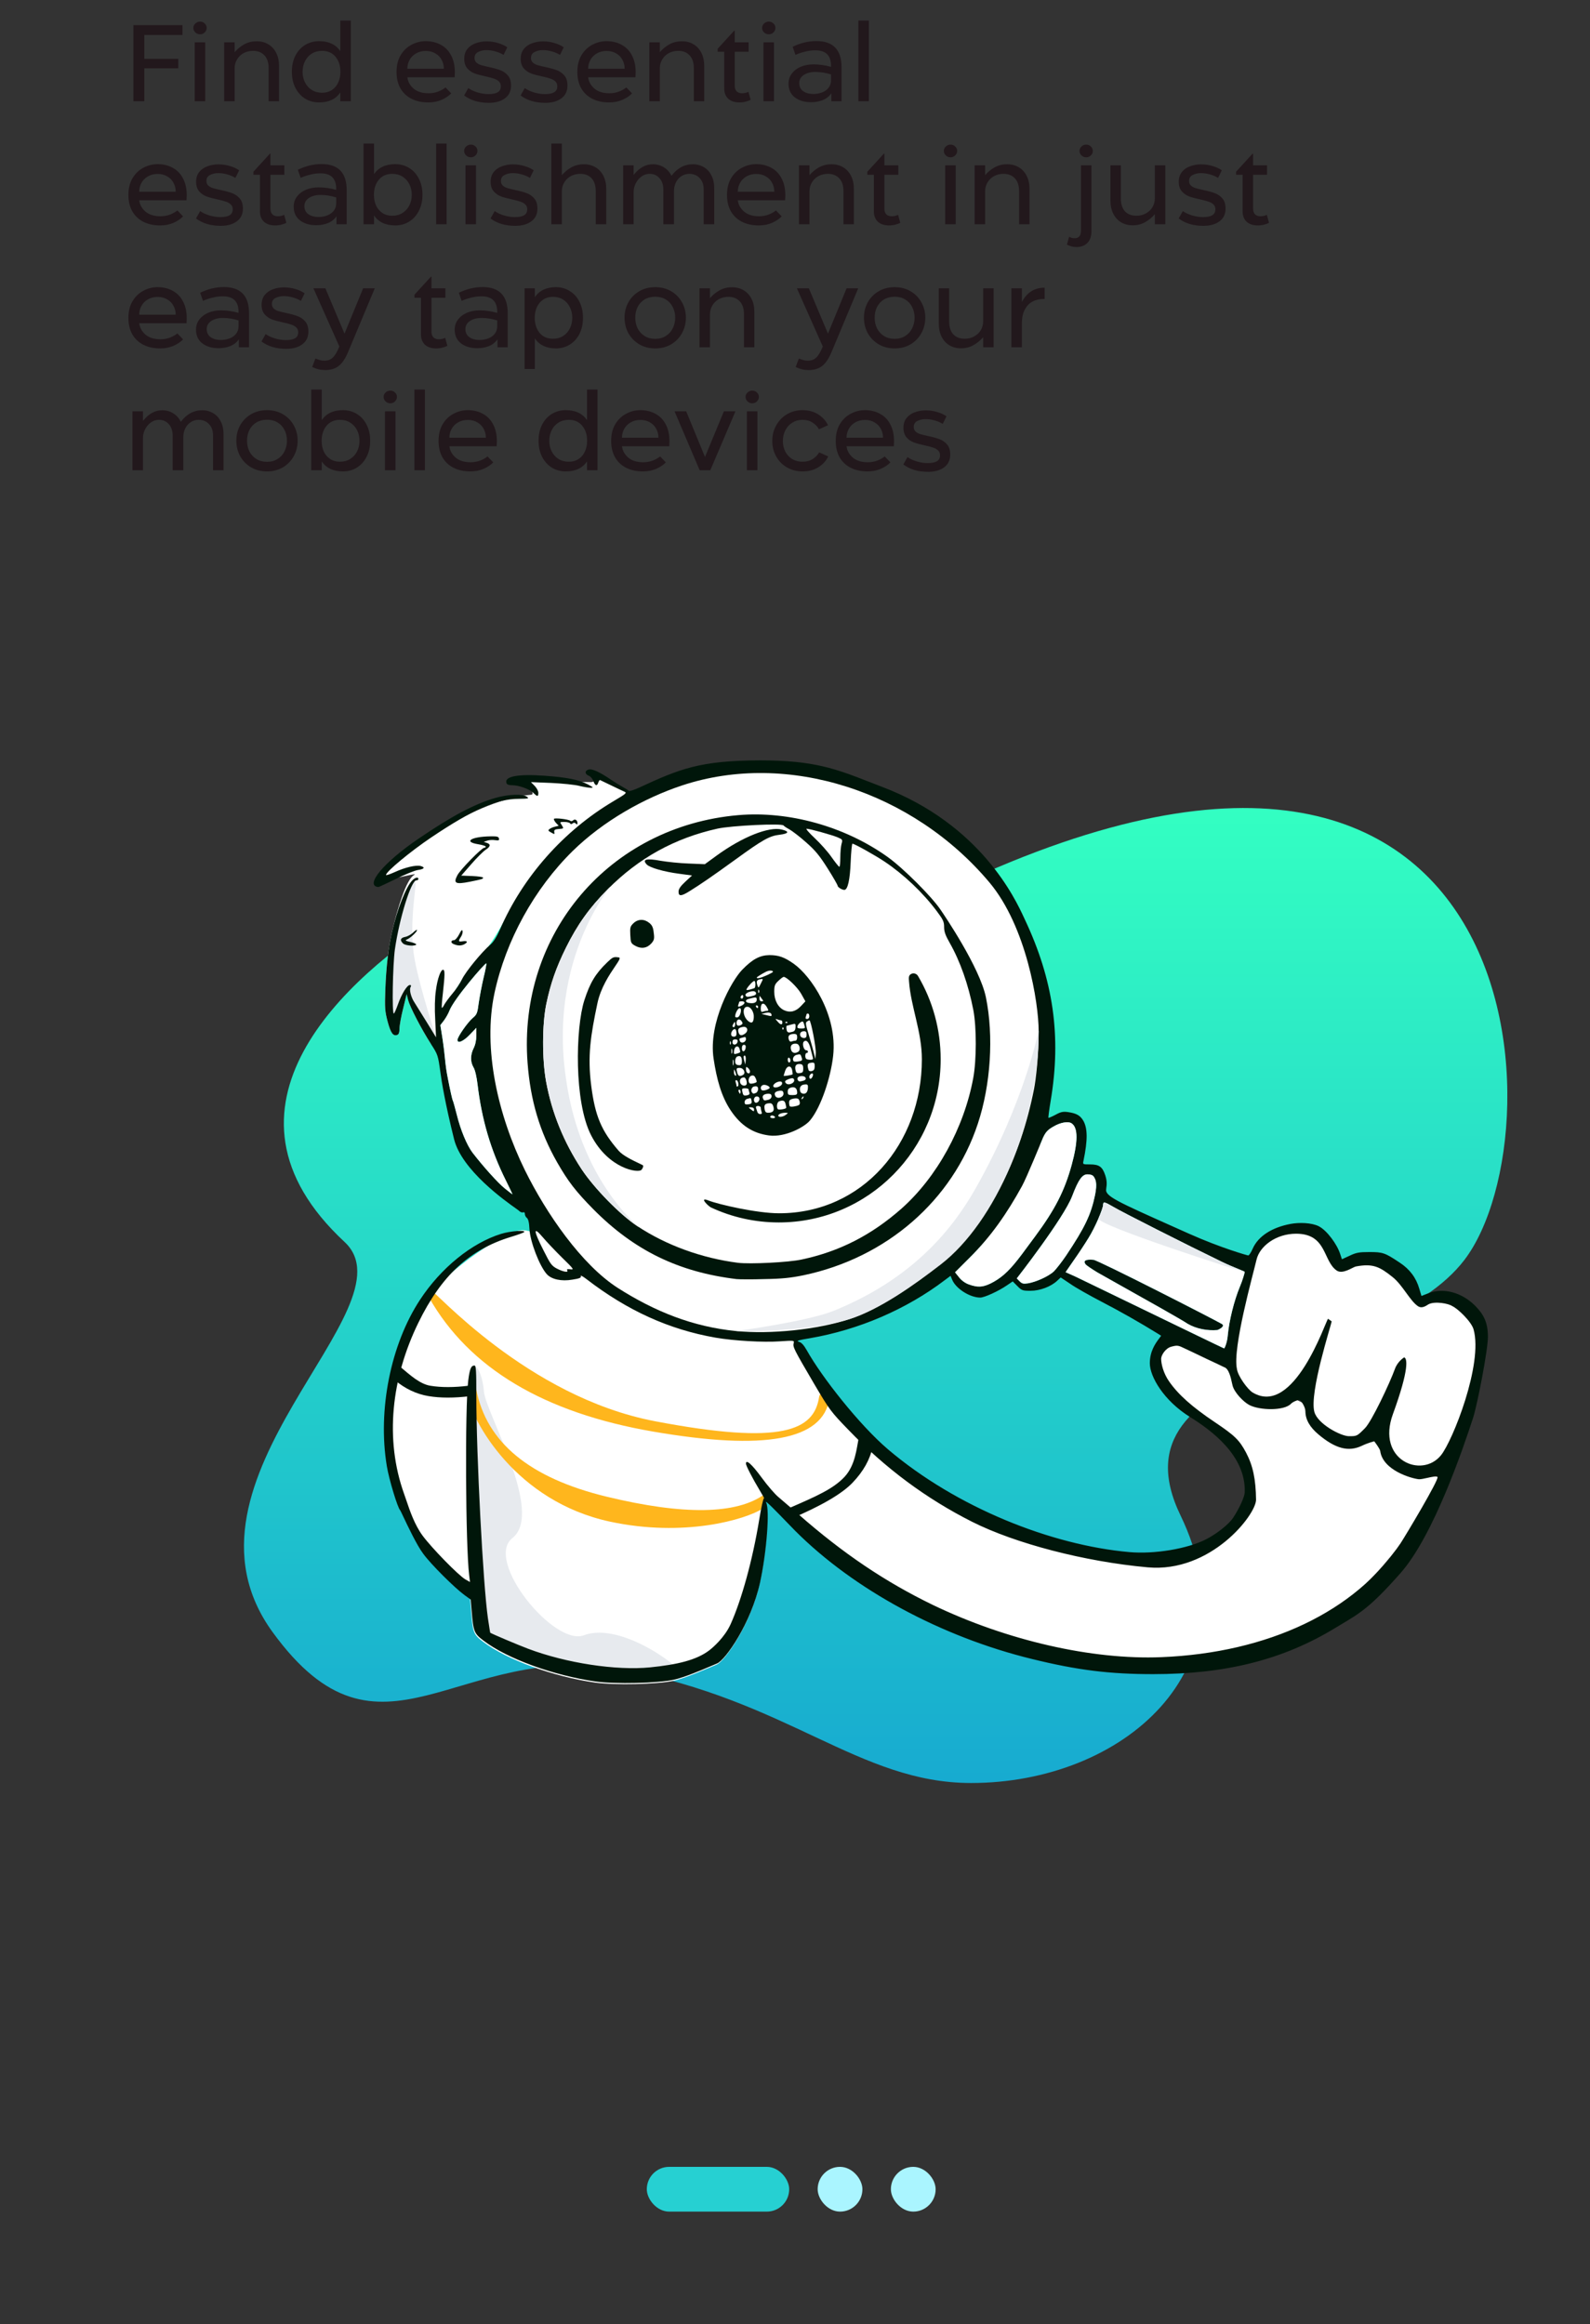 <svg width="375" height="548" viewBox="0 0 375 548" fill="none" xmlns="http://www.w3.org/2000/svg">
<rect x="0" y="0" width="375" height="548" fill="#333333" stroke="none"/>
<rect x="152.548" y="510.899" width="33.58" height="10.554" rx="5.277" fill="#26D0D2"/>
<rect x="192.845" y="510.898" width="10.554" height="10.554" rx="5.277" fill="#AAF5FF"/>
<rect x="210.114" y="510.898" width="10.554" height="10.554" rx="5.277" fill="#AAF5FF"/>
<path fill-rule="evenodd" clip-rule="evenodd" d="M229.04 420.396C264.712 420.396 296.016 393.655 278.436 357.333C260.855 321.011 326.178 322.184 345.366 297.081C368.767 266.467 361.99 136.514 211.765 215.739C187.701 228.43 125.899 202.683 105.399 215.459C81.268 230.496 47.318 261.289 81.268 292.831C97.991 308.369 38.034 348.696 64.294 384.819C89.918 420.066 107.879 386.465 146.89 393.655C185.901 400.844 202.547 420.396 229.04 420.396Z" fill="url(#paint0_linear_163_7156)"/>
<path d="M187.636 357.207C187.636 357.207 195.85 353.313 198.916 350.604C201.983 347.895 205.795 341.165 205.795 341.165C205.795 341.165 247.669 371.642 274.973 367.295C281.264 366.293 293.522 362.079 294.304 354.654C296.438 334.379 266.905 329.198 273.356 318.916C277.294 312.64 289.527 321.98 289.527 321.98L340.264 347.131C340.264 347.131 322.735 390.675 280.199 392.42C227.873 394.567 187.636 357.207 187.636 357.207Z" fill="white"/>
<path fill-rule="evenodd" clip-rule="evenodd" d="M147.41 186.677C146.934 186.489 144.377 183.333 141.13 182.759C139.655 182.498 140.994 184.391 139.37 184.408C134.534 184.459 126.675 183.543 125.219 184.408C124.137 185.049 126.52 187.287 125.219 187.39C112.945 188.36 94.22 200.71 90.158 206.702C88.865 208.609 99.321 205.374 97.655 206.317C95.785 207.375 93.711 214.303 92.472 219.654C91.613 223.339 91.073 228.081 90.882 233.24C90.723 237.693 90.786 238.43 91.422 240.866C92.153 243.589 92.726 244.39 93.711 244.006C94.061 243.877 94.22 243.397 94.22 242.5C94.22 241.795 94.602 239.68 95.079 237.79L95.905 234.393L96.255 235.803C96.7 237.437 99.307 242.5 101.66 246.184C101.787 246.38 102.333 246.131 102.825 244.932C103.274 243.839 103.092 242.093 103.854 240.222C105.59 235.96 108.998 230.419 112.945 225.983C118.778 219.428 120.714 211.841 126.181 205.751C136.386 194.386 149.193 187.383 147.41 186.677Z" fill="white"/>
<path fill-rule="evenodd" clip-rule="evenodd" d="M97.8 207.863C96.163 209.19 93.734 219.95 93.692 220.129C92.833 223.814 92.006 236.61 92.852 239.033C93.698 241.455 96.066 232.722 96.066 232.722C96.066 232.722 99.646 242.091 102.809 244.659C102.944 244.769 99.049 233.069 97.8 226.238C96.151 217.222 98.732 207.108 97.8 207.863Z" fill="#E7EAEE"/>
<path fill-rule="evenodd" clip-rule="evenodd" d="M158.812 396.307C161.865 395.634 167.014 393.291 168.986 392.49C170.958 391.688 176.967 383.138 179.129 373.493C180.686 366.38 181.481 356.255 180.591 354.557C180.46 354.316 179.979 349.712 181.259 351.215C184.105 354.557 187.483 359.803 198.141 350.402C201.044 347.842 204.892 344.537 203.879 341.616C201.044 333.442 188.756 316.983 186.883 315.736C184.643 314.246 173.323 315.512 156.476 310.501C137.37 304.818 129.414 288.083 121.937 290.261C115.891 292.023 101.404 302.85 97.768 309.706C80.603 342.073 101.404 364.753 106.141 371.267L110.74 373.269L110.899 377.402L111.121 379.998C111.535 384.964 111.694 385.413 113.919 387.079C119.483 391.341 130.452 395.314 140.372 396.724C144.982 397.364 154.997 397.14 158.812 396.307Z" fill="white"/>
<path fill-rule="evenodd" clip-rule="evenodd" d="M112.549 375.889L112.771 378.485C113.185 383.451 113.344 383.9 115.569 385.566C118.852 388.08 124.015 390.494 129.734 392.34C133.71 393.623 137.954 394.632 142.022 395.21C146.632 395.851 156.647 395.627 160.462 394.794C162.348 394.382 146.836 382.1 137.698 385.566C130.68 388.227 114.139 367.927 120.864 362.624C128.409 356.674 114.584 333.209 114.139 328.114C113.694 323.02 111.941 321.803 111.89 321.982C111.839 322.16 111.839 322.77 111.977 324.238C112.57 330.569 112.549 375.889 112.549 375.889Z" fill="#E7EAEE"/>
<path fill-rule="evenodd" clip-rule="evenodd" d="M110.892 326.66C111.56 326.529 112.206 326.968 112.336 327.641C114.736 340.065 124.886 348.476 143.035 352.874C161.293 357.299 173.729 357.06 180.282 352.337C180.835 351.939 180.422 355.353 180.017 355.614C175.743 358.377 161.213 362.498 143.873 358.773C121.702 354.01 111.292 335.222 109.919 328.115C109.789 327.442 110.225 326.791 110.892 326.66Z" fill="#FFB61D"/>
<path fill-rule="evenodd" clip-rule="evenodd" d="M101.647 304.244C102.237 303.904 124.258 329.338 154.478 335.096C184.698 340.853 192.015 337.191 193.191 329.338C193.293 328.661 193.92 328.194 194.592 328.297C195.265 328.399 195.728 329.031 195.626 329.709C194.135 339.661 180.152 342.028 154.064 337.542C128.303 333.112 110.642 322.586 101.19 305.938C100.852 305.343 101.057 304.585 101.647 304.244Z" fill="#FFB61D"/>
<path fill-rule="evenodd" clip-rule="evenodd" d="M228.486 302.834C227.659 302.546 226.769 301.905 226.196 301.168L225.243 299.982L228.613 296.618C233.795 291.491 237.769 286.236 241.203 279.988C242.348 277.906 245.241 270.953 245.241 270.28C245.241 270.055 245.591 269.158 246.004 268.229C246.64 266.883 247.117 266.371 248.484 265.602C250.105 264.64 251.949 264.32 252.744 264.865C254.27 265.89 254.27 269.126 252.744 274.702C251.059 280.821 248.802 285.211 244.128 291.523C243.397 292.485 242.03 294.375 241.044 295.689C238.405 299.213 236.688 300.912 234.367 302.225C232.078 303.507 230.743 303.667 228.486 302.834ZM251.314 299.95L253.603 300.976C254.077 301.196 259.314 303.732 265.604 306.778C275.745 311.689 288.625 317.926 288.703 317.926C288.83 317.926 289.427 316.535 289.562 314.914C289.88 311.421 291.056 306.679 292.423 303.379C293.059 301.905 293.568 300.063 293.568 299.903C293.568 299.829 293.051 299.619 292.205 299.275C291.197 298.866 289.723 298.267 288.099 297.483C280.087 293.606 264.413 285.692 262.473 284.506C260.566 283.385 260.184 283.289 260.184 284.026C260.184 284.987 258.245 289.441 256.75 291.844C255.956 293.157 254.398 295.529 253.285 297.099L251.314 299.95ZM288.163 312.158C289.074 312.691 287.495 313.472 287.113 313.6C284.867 313.792 282.222 313.367 280.055 312.094C278.922 311.284 270.001 306.289 264.083 302.976C261.377 301.461 259.299 300.298 258.881 300.046C257.545 299.245 256.273 298.38 256.051 298.124C255.383 297.259 256.019 296.874 257.895 297.035C259.023 297.131 286.193 311.008 288.163 312.158ZM158.921 396.043C161.373 395.502 165.18 393.883 167.604 392.852C168.197 392.6 168.707 392.383 169.095 392.226C171.066 391.424 177.075 382.874 179.237 373.229C180.795 366.116 181.59 355.991 180.699 354.293C180.163 353.309 183.352 356.609 185.726 359.066L185.726 359.066C186.446 359.811 187.091 360.478 187.535 360.925C201.397 374.799 222.031 385.95 243.461 391.173C254.143 393.8 261.742 394.729 271.948 394.729C289.085 394.729 302.597 391.333 314.87 383.867C315.453 383.513 315.999 383.187 316.52 382.876C320.798 380.324 323.346 378.803 330.321 370.89C338.146 362.015 345.106 341.412 347.427 334.299C348.444 331.095 350.924 318.35 350.924 315.17C350.924 311.405 349.62 309.627 347.84 307.8C344.692 304.692 340.432 303.571 336.903 304.917L335.249 305.558L334.741 303.859C334.009 301.296 332.483 299.245 330.131 297.707C326.633 295.368 326.125 295.208 322.977 295.208C320.529 295.208 319.861 295.336 318.303 296.073L316.491 296.906L316.11 295.753C315.378 293.382 312.925 290.076 311.023 289.12C309.335 288.272 306.413 288.194 304.378 288.575C299.926 289.409 296.747 291.491 295.444 294.407C295.062 295.304 294.585 296.009 294.394 296.009C294.235 296.009 287.972 294.246 280.5 290.914C279.24 290.35 278.056 289.821 276.945 289.325C263.527 283.331 260.619 282.032 260.884 280.405C261.106 279.027 261.043 278.258 260.661 277.073C259.993 275.086 259.23 274.541 257.068 274.541C255.351 274.541 255.351 274.541 255.542 273.676C256.56 268.774 256.528 265.954 255.447 264.16C254.716 262.974 253.857 262.494 251.886 262.205C250.741 262.045 250.201 262.141 248.929 262.846C248.071 263.295 247.339 263.615 247.276 263.551C247.212 263.487 247.435 261.725 247.785 259.642C250.392 244.23 248.378 230.951 241.733 216.853C241.669 216.718 241.595 216.559 241.511 216.377L241.511 216.376C239.491 212.005 231.368 194.43 208.138 185.562C207.086 185.16 206.091 184.772 205.135 184.399C197.222 181.312 191.961 179.26 179.269 179.282C165.042 179.305 160.224 181.332 150.845 185.658C149.541 186.267 148.397 186.619 148.301 186.491C148.206 186.331 147.602 185.946 146.998 185.626C146.394 185.305 145.09 184.504 144.136 183.863C141.402 182.005 139.717 181.236 138.859 181.428C137.873 181.685 137.873 182.518 138.859 182.902C139.272 183.062 139.749 183.607 139.94 184.152C140.353 185.305 140.83 185.434 141.116 184.472C141.243 184.12 141.434 183.863 141.529 183.928C141.566 183.946 141.687 184.003 141.871 184.09C142.336 184.309 143.204 184.719 144.136 185.177C145.44 185.818 146.871 186.491 147.252 186.651C147.952 186.907 147.729 187.1 144.709 188.894C132.913 195.879 123.311 206.741 117.938 219.109C117.112 220.968 116.38 222.121 115.617 222.762C113.678 224.396 109.863 229.042 108.972 230.869C108.496 231.862 107.478 233.4 106.683 234.297C105.92 235.194 105.094 236.348 104.807 236.828C104.553 237.341 104.299 237.693 104.203 237.629C104.14 237.533 104.235 235.963 104.458 234.137C104.935 229.875 104.935 228.754 104.553 228.658C103.981 228.497 103.154 230.74 102.804 233.528C102.55 235.226 102.486 237.79 102.645 240.417L102.836 244.582L100.579 240.898C99.802 239.665 99.037 238.432 98.495 237.557L98.494 237.556L98.493 237.554L98.493 237.554L98.493 237.554L98.491 237.551C98.147 236.996 97.892 236.586 97.781 236.412C96.954 235.194 96.477 233.368 96.827 232.759C97.018 232.407 96.986 232.246 96.668 232.246C96.001 232.246 94.697 234.393 93.838 236.86C93.425 238.014 93.012 238.975 92.885 238.975C92.408 238.975 92.63 227.504 93.139 223.819C94.188 216.546 96.954 207.574 98.194 207.574C98.449 207.574 98.671 207.446 98.671 207.254C98.671 206.677 97.845 206.901 97.177 207.638C95.683 209.272 93.711 214.303 92.471 219.654C91.613 223.339 91.073 228.081 90.882 233.24C90.723 237.693 90.786 238.43 91.422 240.866C92.153 243.589 92.726 244.39 93.711 244.006C94.061 243.877 94.22 243.397 94.22 242.5C94.22 241.795 94.602 239.68 95.079 237.79L95.905 234.393L96.255 235.803C96.7 237.437 99.307 242.5 101.66 246.184C103.281 248.684 103.313 248.844 103.854 252.753C104.14 254.964 105.03 260.341 107.097 268.614C108.923 275.923 119.188 283.173 121.751 284.983C122.089 285.222 122.293 285.366 122.326 285.403C122.644 285.756 123.089 285.948 123.343 285.852C123.629 285.756 123.788 285.884 123.788 286.236C123.788 286.557 124.011 286.973 124.265 287.166C124.583 287.39 124.806 288.255 124.869 289.761C125.028 292.773 127.254 298.54 128.971 300.431C130.084 301.648 132.405 302.161 134.98 301.713C136.665 301.456 137.142 301.264 136.983 300.879C136.887 300.623 137.492 300.944 138.318 301.584C147.984 309.018 157.776 313.472 168.777 315.394C173.037 316.131 180.095 316.548 183.942 316.259C187.344 316.035 187.344 316.035 187.185 316.708C186.963 317.605 187.249 318.15 191.923 326.128C195.643 332.44 195.96 332.857 200.094 337.119C208.869 346.25 218.439 353.332 229.28 358.811C239.486 363.937 255.781 368.199 270.676 369.545C285.572 370.89 296.27 357.113 296.238 353.588C296.175 348.75 295.507 345.578 293.886 342.502C292.296 339.522 291.247 338.496 286.478 335.292C281.168 331.736 277.893 328.82 275.731 325.712C274.364 323.757 273.855 321.546 273.855 320.361C273.855 319.592 274.841 317.862 276.304 317.509C277.639 317.157 277.893 317.189 279.388 317.926C280.278 318.342 282.599 319.432 284.506 320.361C286.446 321.258 288.322 322.155 288.703 322.347C289.828 322.662 290.304 324.881 290.561 326.084C290.619 326.352 290.666 326.57 290.706 326.705C291.151 328.371 293.258 330.522 294.617 331.255C297.004 332.541 302.884 332.713 304.505 330.951C304.919 330.502 306.289 329.951 306.571 330.118C306.854 330.285 307.875 331.671 307.875 332.793C307.907 334.715 308.892 336.478 310.991 338.24C314.965 341.572 318.049 342.373 321.165 340.899C322.786 340.13 324.115 339.83 324.115 339.83C324.115 339.83 325.441 341.534 325.521 342.117C326.145 346.67 332.833 348.578 334.613 348.77C335.022 348.811 335.816 348.635 336.622 348.457L336.622 348.457C337.701 348.218 338.802 347.974 339.033 348.237C339.487 348.753 331.434 362.175 330.321 363.873C319.734 379.894 299.132 389.699 273.919 390.724C257.545 391.397 237.42 386.783 219.965 378.388C208.805 372.973 198.917 366.34 188.33 357.048C186.486 355.446 184.356 353.62 183.593 352.979C182.83 352.37 181.017 350.288 179.618 348.365C177.266 345.161 175.93 344.007 175.93 345.097C175.93 345.578 177.456 348.525 179.205 351.441C179.905 352.595 180.35 353.396 180.191 353.268C180.032 353.139 179.523 355.446 179.046 358.394C177.488 367.846 174.913 377.171 172.306 382.97C170.875 386.11 168.132 388.455 167.305 389.096C164.253 391.435 159.684 392.486 153.357 393.127C145.345 393.928 133.549 392.134 124.551 388.738C122.167 387.84 116.031 385.245 115.617 384.957C115.593 384.932 115.452 384.011 115.256 382.727L115.256 382.726L115.255 382.726L115.255 382.725L115.255 382.725L115.255 382.725L115.255 382.724L115.255 382.724C115.2 382.361 115.14 381.969 115.077 381.56C113.932 373.646 112.343 343.174 112.343 329.076C112.343 323.245 112.279 321.963 111.897 321.963C111.103 321.963 110.785 322.732 110.435 325.487C109.64 331.768 109.799 364.546 110.658 371.435L110.848 373.005L109.767 372.396C108.114 371.435 101.819 364.995 99.625 362.015C97.768 359.467 96.664 356.205 95.838 353.764C95.646 353.196 95.469 352.673 95.301 352.213C90.691 339.332 92.312 324.879 98.671 311.87C104.076 300.783 110.721 294.631 120.45 291.651C122.04 291.171 123.439 290.658 123.598 290.53C124.202 289.953 120.323 290.242 118.193 290.915C111.262 293.061 104.013 298.925 99.085 306.423C92.153 316.932 89.038 332.44 91.231 345.674C91.74 348.814 93.807 355.607 94.379 356.087C94.43 356.138 94.691 356.691 95.087 357.527C96.18 359.839 98.298 364.317 99.816 366.34C101.66 368.872 107.224 374.383 109.545 376.081L111.007 377.139L111.23 379.734C111.643 384.7 111.802 385.149 114.028 386.815C119.592 391.077 130.56 395.05 140.48 396.46C145.09 397.1 155.105 396.876 158.921 396.043ZM266.384 365.956C247.912 364.322 225.592 355.446 209.441 341.732C202.637 335.932 193.798 324.654 190.301 318.406C189.57 317.125 189.029 316.516 188.394 316.356C187.726 316.163 188.298 315.971 191.032 315.522C202.574 313.536 213.797 308.698 222.858 301.809L224.193 300.815L224.575 301.745C225.433 303.827 228.74 305.942 231.188 305.942C232.174 305.942 235.48 304.436 237.483 303.058L238.85 302.129L239.963 303.251C240.981 304.276 241.171 304.34 243.079 304.34C245.273 304.34 247.912 303.347 249.374 301.937L250.169 301.2L252.426 302.706C253.635 303.571 257.005 305.461 259.898 306.967C264.222 309.21 268.8 311.806 273.156 314.497L273.855 314.946L273.188 315.843C272.488 316.804 271.185 318.631 271.185 321.418C271.185 324.558 274.425 330.2 280.628 334.075C285.5 337.119 293.886 343.106 293.568 351.858C293.529 352.915 292.359 355.542 290.802 357.914C289.784 359.419 286.955 361.662 284.379 362.976C279.992 365.187 272.266 366.469 266.384 365.956ZM96.859 222.121C97.717 222.313 98.29 222.602 98.162 222.73C97.749 223.146 95.555 222.954 95.047 222.442C94.252 221.673 94.443 221.128 95.555 220.904C96.128 220.807 96.986 220.327 97.463 219.846C97.94 219.366 98.353 219.141 98.353 219.301C98.353 219.718 96.764 221.192 95.969 221.512C95.46 221.737 95.619 221.833 96.859 222.121ZM109.513 222.634C110.435 222.121 110.244 221.769 109.163 221.929C108.082 222.089 108.019 221.961 108.718 220.872C109.004 220.455 109.163 219.846 109.1 219.526C109.004 219.109 108.782 219.302 108.273 220.327C107.891 221.064 107.351 221.673 107.097 221.673C106.302 221.673 106.238 222.313 107.001 222.602C107.987 223.018 108.75 223.018 109.513 222.634ZM98.512 205.139C97.749 205.267 95.365 206.229 93.266 207.286C91.136 208.311 89.324 209.176 89.197 209.144C85.954 208.792 90.468 203.345 98.671 197.77C106.524 192.419 111.834 189.599 116.762 188.157C119.846 187.26 123.311 187.132 124.297 187.869C124.838 188.285 124.647 188.317 122.294 188.349C117.207 188.349 111.325 190.977 101.755 197.417C96.795 200.749 91.041 205.524 91.041 206.293C91.041 206.453 91.963 206.132 93.107 205.62C95.555 204.498 98.067 203.922 99.18 204.178C100.356 204.498 100.102 204.915 98.512 205.139ZM110.816 207.895C113.805 207.286 113.932 207.254 113.932 206.933C113.932 206.773 112.788 206.613 111.357 206.549L108.782 206.453L111.166 203.729C112.47 202.223 113.996 200.717 114.536 200.365C115.713 199.596 115.776 199.051 114.822 198.731L114.091 198.507L114.886 198.218C115.331 198.058 116.158 197.994 116.73 198.09C117.589 198.218 117.779 198.154 117.684 197.705C117.589 197.257 117.239 197.161 115.681 197.193C111.134 197.257 109.195 198.474 112.756 199.051C113.741 199.211 114.568 199.468 114.568 199.628C114.568 199.756 114.409 199.884 114.218 199.884C113.614 199.884 108.496 205.107 107.86 206.389C106.874 208.279 107.415 208.568 110.816 207.895ZM131.8 195.463C130.878 195.527 130.656 195.687 130.719 196.135L130.729 196.201C130.765 196.438 130.786 196.574 130.732 196.615C130.661 196.671 130.456 196.554 129.976 196.279L129.893 196.232C129.289 195.911 129.225 195.751 129.575 195.495C129.797 195.302 130.401 195.014 130.878 194.918L131.769 194.694L131.101 193.989C130.751 193.572 130.56 193.188 130.656 193.059C130.91 192.803 134.026 193.156 134.471 193.508C134.662 193.668 134.948 193.636 135.139 193.444C135.584 192.995 136.188 193.348 136.188 194.053C136.188 194.437 136.093 194.469 135.806 194.181C135.552 193.925 135.33 193.925 135.043 194.149C134.789 194.373 134.598 194.373 134.439 194.117C134.344 193.957 133.74 193.796 133.104 193.796C132.518 193.796 132.241 193.796 132.184 193.909C132.132 194.01 132.259 194.201 132.5 194.565C133.007 195.364 132.977 195.366 131.811 195.462L131.8 195.463ZM126.968 186.939C126.968 186.523 126.586 185.786 126.109 185.305L125.219 184.408L129.988 184.6C132.627 184.729 135.616 185.017 136.665 185.305C137.714 185.562 138.922 185.754 139.367 185.754C140.035 185.754 139.908 185.626 138.668 184.953C136.506 183.831 133.74 183.287 128.43 182.902C122.071 182.454 118.86 183.062 119.464 184.665C119.56 184.985 120.068 185.145 120.832 185.145C122.389 185.145 124.933 186.074 125.791 186.939C126.713 187.869 126.968 187.869 126.968 186.939ZM111.452 271.786C114.028 275.118 117.43 278.899 119.019 280.181C119.973 280.95 120.8 281.59 120.863 281.59C120.895 281.59 120.196 280.117 119.305 278.322C115.713 271.113 113.614 263.936 112.629 255.669C112.406 253.842 112.056 252.304 111.675 251.664C110.912 250.382 110.912 248.716 111.707 247.146C112.12 246.313 112.343 245.255 112.343 244.102V242.339L110.816 243.942C109.322 245.512 107.891 246.152 107.891 245.191C107.891 244.486 110.244 241.09 111.484 240.032C112.47 239.199 112.597 238.911 112.915 236.412C113.137 234.906 113.646 232.246 114.059 230.484C114.505 228.722 114.759 227.216 114.695 227.152C114.473 226.927 107.001 235.575 105.984 238.334C105.76 238.94 105.157 240 104.68 240.641L103.854 241.711C103.854 241.711 104.11 243.209 104.394 245.091C104.681 246.993 104.815 248.3 104.935 249.465C105.095 251.022 105.229 252.324 105.666 254.451C106.175 257.079 106.683 259.354 106.81 259.514C106.906 259.706 107.319 261.18 107.732 262.814C108.623 266.435 110.117 270.023 111.452 271.786ZM240.472 302.097L239.804 301.424C239.804 301.424 250.886 287.235 252.871 282.007C254.387 278.017 255.279 276.886 256.482 276.886C257.155 276.886 257.704 277.041 257.958 277.425C258.404 278.098 258.832 278.931 258.26 281.783C257.306 286.397 255.844 289.441 251.456 296.009C250.439 297.515 249.135 299.181 248.563 299.758C247.228 301.008 244.223 302.289 242.475 302.578C241.362 302.738 241.044 302.674 240.472 302.097Z" fill="#00160A"/>
<path d="M328.509 333.442C332.465 322.581 331.866 320.267 331.18 320.04C331.18 320.04 329.669 320.906 329.002 322.732C327.762 326.16 323.518 335.132 321.928 336.734C320.052 338.625 320.052 338.625 318.144 338.625C316.237 338.625 310.735 335.729 309.986 332.875C308.788 328.309 313.948 312.447 314.075 311.549L313.216 310.941C312.644 311.485 305.2 334.235 295.412 328.307C294.291 327.628 291.914 324.43 291.724 322.732C290.664 317.797 295.525 300.543 296.352 296.999C297.092 293.827 300.944 290.883 305.681 290.883C312.962 290.883 311.984 297.296 315.245 299.557C316.691 300.558 319.065 298.742 319.798 298.605C323.899 297.836 325.471 298.731 328.477 301.136C330.798 302.992 332.516 306.666 334.406 307.961C335.456 308.68 336.57 307.697 336.935 307.512C338.43 306.755 341.64 307.32 342.53 307.961C343.835 308.534 347.033 311.632 347.539 313.434C349.829 321.601 342.598 339.707 339.868 343.103C335.35 348.725 324.554 344.303 328.509 333.442Z" fill="white"/>
<path fill-rule="evenodd" clip-rule="evenodd" d="M145.726 303.682C154.438 309.225 163.42 312.845 173.658 313.839C181.734 314.608 192.622 313.55 200.443 310.987C207.025 308.84 215.927 302.893 221.872 297.863C233.414 288.122 240.694 272.907 243.874 256.758C244.319 254.483 244.998 248.765 244.966 243.093C244.966 236.493 242.084 218.455 233.35 208.055C215.337 186.604 185.728 176.941 160.843 185.198C151.867 188.176 142.309 193.572 135.092 200.621C125.999 209.561 119.29 221.737 116.62 234.169C113.822 247.306 117.461 263.006 123.788 275.887C128.844 286.14 137.174 298.202 145.726 303.682ZM230.616 264.961C224.639 283.064 209.06 296.586 189.474 300.687C186.486 301.296 184.419 301.52 180.222 301.584C177.266 301.68 174.309 301.648 173.705 301.584C160.002 299.918 149.573 294.824 139.971 285.147C135.775 280.885 133.994 278.578 131.387 274.029C127.286 266.819 125.092 259.45 124.424 250.574C122.135 220.167 143.723 194.822 174.118 192.194C186.041 191.169 199.267 194.854 209.314 202.031C213.034 204.69 219.774 211.419 221.872 214.559C222.731 215.809 231.061 228.081 232.523 235.13C234.399 244.294 233.668 255.765 230.616 264.961Z" fill="white"/>
<path fill-rule="evenodd" clip-rule="evenodd" d="M244.977 243.093C244.977 264.6 234.883 288.112 221.855 298.154C215.64 302.945 207.517 308.746 200.443 310.987C190.077 314.271 173.658 313.839 173.658 313.839C173.658 313.839 190.409 311.582 196.617 309.064C214.417 301.845 224.135 290.762 230.135 280.129C241.979 259.139 244.977 242.571 244.977 243.093Z" fill="#E7EAEE"/>
<path fill-rule="evenodd" clip-rule="evenodd" d="M174.023 297.739C165.534 296.65 157.108 293.606 150.305 289.088C146.267 286.429 140.162 280.181 137.205 275.727C132.977 269.318 130.179 262.462 128.812 255.092C127.826 249.741 127.858 241.506 128.844 236.732C129.861 231.862 131.165 228.145 133.486 223.435C136.188 217.988 139.05 213.983 143.342 209.657C150.654 202.287 159.143 197.609 169.254 195.366C172.528 194.661 184.388 194.085 184.801 194.629C184.896 194.79 185.532 195.206 186.2 195.559C186.867 195.943 188.648 197.289 190.11 198.603C192.304 200.525 193.29 201.743 195.197 204.755C196.501 206.805 197.55 208.664 197.55 208.824C197.55 209.176 198.568 209.817 199.14 209.817C199.935 209.817 200.475 207.414 200.634 203.185C200.73 200.846 200.92 198.923 201.048 198.923C201.493 198.923 206.389 201.647 208.678 203.185C213.161 206.196 217.644 210.426 220.951 214.848C222.445 216.834 222.667 217.347 222.667 218.565C222.667 219.686 222.985 220.551 223.971 222.281C226.451 226.639 228.39 232.118 229.567 238.174C230.33 242.243 230.33 249.933 229.535 254.195C227.373 265.922 220.951 277.585 212.589 284.987C205.499 291.235 197.964 295.08 189.061 296.97C186.009 297.643 176.852 298.092 174.023 297.739ZM151.29 275.823C151.576 275.502 151.767 275.022 151.672 274.798C151.643 274.73 151.245 274.542 150.663 274.266L150.662 274.265C149.304 273.622 146.942 272.503 145.919 271.337C141.849 266.659 140.355 263.166 139.433 255.957C138.543 248.94 139.291 244.196 140.895 236.572C141.678 232.853 143.759 229.781 145.054 227.869C145.934 226.57 146.451 225.807 145.949 225.742C144.709 225.55 144.518 225.646 143.215 226.895C140.417 229.587 139.145 231.734 137.81 235.867C135.743 242.339 135.344 259.831 139.433 267.716C143.522 275.602 150.559 276.656 151.29 275.823ZM196.501 248.908C195.961 253.885 193.671 261.084 191.001 264.224C189.761 265.698 185.209 268.229 181.367 267.716C177.656 267.221 174.754 265.473 172.274 261.725C170.144 258.488 169.044 254.56 168.3 249.613C167.015 241.07 172.624 231.125 175.04 228.658C177.488 226.126 179.237 225.229 181.463 225.197C183.625 225.197 185.024 225.678 187.217 227.248C191.223 230.067 197.55 239.236 196.501 248.908ZM153.643 222.409C154.279 221.673 154.374 221.32 154.183 219.942C154.056 218.661 153.802 218.148 153.134 217.603C151.958 216.642 150.495 216.642 149.414 217.667C148.651 218.404 148.556 218.661 148.651 220.423C148.747 222.313 148.81 222.442 149.859 223.018C151.258 223.787 152.626 223.563 153.643 222.409ZM173.482 202.64C167.759 206.773 165.28 208.471 162.704 210.073C160.669 211.355 160.034 211.387 160.034 210.234C160.034 209.625 160.479 208.952 161.623 207.895L163.213 206.421L160.129 206.004C156.663 205.556 153.293 204.594 152.562 203.857C151.354 202.608 152.403 202.319 155.837 202.96C157.363 203.217 160.32 203.537 162.418 203.601L166.233 203.761L168.999 201.743C175.072 197.321 181.367 194.822 184.388 195.591C186.263 196.039 186.041 196.552 183.911 196.808C181.463 197.097 179.968 197.93 173.482 202.64Z" fill="white"/>
<path d="M181.653 263.327C181.653 263.166 181.844 263.006 182.098 263.006C182.353 263.006 182.671 263.166 182.766 263.327C182.861 263.519 182.671 263.647 182.321 263.647C181.939 263.647 181.653 263.519 181.653 263.327Z" fill="white"/>
<path d="M183.561 263.038C183.561 262.686 184.356 262.365 185.246 262.365C185.945 262.397 185.945 262.397 185.341 262.846C184.642 263.391 183.561 263.487 183.561 263.038Z" fill="white"/>
<path d="M178.633 262.205C178.537 261.949 178.41 261.5 178.315 261.244C178.219 260.924 178.378 260.763 178.792 260.763C179.141 260.763 179.428 260.956 179.428 261.212C179.428 261.468 179.523 261.885 179.618 262.173C179.746 262.526 179.65 262.686 179.3 262.686C179.014 262.686 178.696 262.462 178.633 262.205Z" fill="white"/>
<path d="M180.318 261.404C180.159 260.443 180.509 260.122 181.653 260.122C182.003 260.122 182.289 260.443 182.416 260.988C182.671 261.917 182.257 262.365 181.144 262.365C180.636 262.365 180.413 262.141 180.318 261.404Z" fill="white"/>
<path d="M177.075 261.564C176.471 261.084 176.471 261.084 177.139 261.084C177.552 261.084 177.838 261.276 177.838 261.564C177.838 262.141 177.838 262.141 177.075 261.564Z" fill="white"/>
<path d="M183.465 261.532C183.052 261.116 183.243 259.866 183.752 259.674C184.674 259.321 185.087 259.482 185.278 260.315C185.405 260.795 185.468 261.212 185.405 261.244C185.151 261.532 183.656 261.725 183.465 261.532Z" fill="white"/>
<path d="M186.295 260.859C186.2 260.763 186.104 260.347 186.104 259.962C186.104 259.418 186.359 259.193 187.122 259.033C187.789 258.905 188.203 258.969 188.394 259.225C188.711 259.738 188.711 260.379 188.425 260.539C187.853 260.859 186.518 261.052 186.295 260.859Z" fill="white"/>
<path d="M175.612 259.866C175.612 259.482 175.899 259.161 176.312 259.065C177.139 258.841 177.107 258.809 177.266 259.642C177.329 260.123 177.17 260.315 176.503 260.379C175.803 260.475 175.612 260.347 175.612 259.866Z" fill="white"/>
<path d="M178.029 259.898C177.584 259.418 177.87 258.52 178.474 258.52C178.887 258.52 179.11 258.745 179.11 259.129C179.11 259.738 178.378 260.251 178.029 259.898Z" fill="white"/>
<path d="M179.936 258.937C179.682 258.328 180.223 257.88 181.272 257.88C181.749 257.88 181.971 258.072 181.971 258.488C181.971 258.841 181.685 259.161 181.272 259.289C180.223 259.546 180.159 259.546 179.936 258.937Z" fill="white"/>
<path d="M189.125 258.841C189.22 258.681 189.379 258.52 189.475 258.52C189.57 258.52 189.538 258.681 189.443 258.841C189.347 259.033 189.188 259.161 189.093 259.161C188.998 259.161 189.029 259.033 189.125 258.841Z" fill="white"/>
<path d="M182.798 258.296C182.543 257.655 182.861 257.335 183.879 257.175C184.451 257.111 184.705 257.239 184.769 257.687C184.992 258.745 183.179 259.321 182.798 258.296Z" fill="white"/>
<path d="M175.167 257.751C174.881 256.694 174.945 256.598 175.771 256.598C176.216 256.598 176.566 256.726 176.566 256.886C176.566 257.047 176.662 257.399 176.757 257.655C176.852 257.976 176.662 258.168 176.121 258.264C175.517 258.392 175.294 258.264 175.167 257.751Z" fill="white"/>
<path d="M185.786 257.399C185.786 256.822 186.009 256.566 186.613 256.406C187.503 256.181 188.012 256.63 188.012 257.655C188.012 258.072 187.758 258.2 186.899 258.2C185.914 258.2 185.786 258.104 185.786 257.399Z" fill="white"/>
<path d="M174.214 257.399C174.118 257.143 174.182 256.918 174.341 256.918C174.531 256.918 174.659 257.143 174.659 257.399C174.659 257.655 174.595 257.88 174.531 257.88C174.468 257.88 174.341 257.655 174.214 257.399Z" fill="white"/>
<path d="M177.425 257.655C176.98 257.239 177.234 256.342 177.806 256.181C178.156 256.085 178.506 256.117 178.601 256.213C178.983 256.566 178.76 257.495 178.283 257.687C177.679 257.912 177.679 257.912 177.425 257.655Z" fill="white"/>
<path d="M188.775 257.431C188.425 256.502 188.807 255.797 189.697 255.701C190.365 255.605 190.555 255.733 190.555 256.246C190.555 257.303 190.206 257.88 189.57 257.88C189.22 257.88 188.87 257.687 188.775 257.431Z" fill="white"/>
<path d="M179.65 257.014C179.269 256.662 179.396 256.021 179.936 255.829C180.54 255.605 181.812 256.245 181.462 256.598C181.017 256.982 179.873 257.271 179.65 257.014Z" fill="white"/>
<path d="M182.416 256.213C182.13 255.765 183.148 254.996 183.974 254.996C184.356 254.996 184.515 255.188 184.451 255.541C184.324 256.181 182.703 256.694 182.416 256.213Z" fill="white"/>
<path d="M173.705 255.989C173.705 255.829 173.609 255.476 173.514 255.188C173.419 254.9 173.45 254.675 173.641 254.675C174.054 254.675 174.372 255.893 173.991 256.149C173.832 256.245 173.705 256.181 173.705 255.989Z" fill="white"/>
<path d="M174.563 255.252C174.372 254.547 174.754 254.035 175.485 254.035C175.899 254.035 176.312 255.284 176.057 255.701C175.708 256.245 174.722 255.925 174.563 255.252Z" fill="white"/>
<path d="M176.789 255.412C176.312 254.932 176.598 253.778 177.234 253.618C177.711 253.49 177.965 253.65 178.22 254.227C178.41 254.643 178.506 255.06 178.442 255.124C178.124 255.412 176.98 255.637 176.789 255.412Z" fill="white"/>
<path d="M185.373 255.412C184.96 254.996 185.151 254.74 186.104 254.387C186.899 254.131 187.122 254.163 187.281 254.547C187.567 255.316 185.977 256.053 185.373 255.412Z" fill="white"/>
<path d="M188.171 254.675C187.853 254.163 188.298 253.714 189.125 253.714C190.11 253.714 190.397 254.547 189.506 254.804C188.553 255.06 188.394 255.028 188.171 254.675Z" fill="white"/>
<path d="M190.874 253.906C190.874 253.426 191.446 252.913 191.7 253.169C191.923 253.394 191.478 254.355 191.16 254.355C191.001 254.355 190.874 254.163 190.874 253.906Z" fill="white"/>
<path d="M173.292 253.49C173.164 253.394 173.069 252.977 173.101 252.625C173.101 252.016 173.133 252.016 173.419 252.721C173.737 253.49 173.673 253.874 173.292 253.49Z" fill="white"/>
<path d="M173.896 253.009C173.609 251.888 173.641 251.792 174.468 251.792C175.39 251.792 175.962 252.977 175.263 253.426C174.531 253.874 174.118 253.746 173.896 253.009Z" fill="white"/>
<path d="M184.833 253.65C184.833 253.554 184.992 253.041 185.182 252.465C185.627 251.183 186.613 251.119 186.836 252.368C186.931 252.849 186.963 253.266 186.931 253.298C186.772 253.49 184.833 253.778 184.833 253.65Z" fill="white"/>
<path d="M176.153 252.849C176.026 252.753 175.93 252.368 175.93 252.016C175.93 251.503 176.026 251.471 176.407 251.792C176.662 252.016 176.884 252.4 176.884 252.625C176.884 253.105 176.503 253.234 176.153 252.849Z" fill="white"/>
<path d="M187.599 252.208C187.408 251.215 187.821 250.766 188.807 250.895C189.284 250.959 189.443 251.247 189.443 251.952C189.443 252.753 189.316 252.945 188.616 253.009C187.917 253.105 187.758 252.945 187.599 252.208Z" fill="white"/>
<path d="M190.715 252.336C190.301 251.055 190.428 250.67 191.287 250.574C192.05 250.478 192.145 250.574 192.145 251.407C192.145 252.112 191.954 252.4 191.478 252.529C191.128 252.625 190.778 252.529 190.715 252.336Z" fill="white"/>
<path d="M172.815 250.51C172.815 249.901 172.878 249.645 172.974 249.965C173.037 250.254 173.037 250.766 172.974 251.087C172.878 251.375 172.815 251.119 172.815 250.51Z" fill="white"/>
<path d="M173.609 250.927C173.196 250.542 173.387 249.292 173.896 249.1C174.627 248.812 174.977 249.164 174.977 250.222C174.977 250.895 174.818 251.151 174.404 251.151C174.086 251.151 173.705 251.055 173.609 250.927Z" fill="white"/>
<path d="M175.517 250.061C175.39 249.581 175.326 249.068 175.453 248.972C175.771 248.652 175.962 249.164 175.867 250.093L175.771 250.991L175.517 250.061Z" fill="white"/>
<path d="M185.786 249.837C185.786 249.485 185.945 249.292 186.104 249.389C186.295 249.485 186.422 249.805 186.422 250.061C186.422 250.318 186.295 250.51 186.104 250.51C185.945 250.51 185.786 250.222 185.786 249.837Z" fill="white"/>
<path d="M187.217 250.254C186.772 249.773 187.122 248.908 187.853 248.716C188.775 248.491 188.807 248.491 189.093 249.421C189.284 249.997 189.157 250.126 188.33 250.254C187.821 250.35 187.313 250.318 187.217 250.254Z" fill="white"/>
<path d="M190.142 249.645C189.792 249.325 189.888 248.267 190.238 248.267C190.428 248.267 190.555 248.139 190.555 247.947C190.555 247.787 190.365 247.626 190.11 247.626C189.57 247.626 189.125 246.056 189.57 245.608C190.142 245.031 190.778 245.64 191.16 247.21C191.382 248.043 191.605 249.004 191.7 249.325C191.827 249.741 191.7 249.869 191.096 249.869C190.683 249.869 190.238 249.773 190.142 249.645Z" fill="white"/>
<path d="M191.859 247.947C191.637 246.985 191.064 245.063 190.651 243.653C190.015 241.602 189.952 241.09 190.301 240.866C190.524 240.705 190.81 240.577 190.905 240.577C191.255 240.577 192.527 247.146 192.4 248.427L192.304 249.709L191.859 247.947Z" fill="white"/>
<path d="M172.497 247.786C172.497 247.274 172.56 247.082 172.656 247.402C172.719 247.69 172.719 248.139 172.656 248.363C172.56 248.555 172.497 248.331 172.497 247.786Z" fill="white"/>
<path d="M173.132 247.722C173.26 246.601 174.182 246.345 174.436 247.37C174.659 248.203 174.722 248.107 173.768 248.427C173.101 248.62 173.037 248.555 173.132 247.722Z" fill="white"/>
<path d="M186.55 247.434C186.295 246.505 186.836 245.96 187.853 246.088C188.616 246.184 188.902 247.562 188.266 247.979C187.472 248.491 186.74 248.267 186.55 247.434Z" fill="white"/>
<path d="M174.977 247.178C174.977 246.633 175.136 246.345 175.485 246.345C175.803 246.345 175.93 246.569 175.867 247.05C175.708 248.075 174.977 248.171 174.977 247.178Z" fill="white"/>
<path d="M172.147 245.832C172.147 245.479 172.242 245.383 172.338 245.64C172.433 245.864 172.401 246.152 172.306 246.248C172.21 246.377 172.115 246.184 172.147 245.832Z" fill="white"/>
<path d="M172.751 245.736C172.751 245.255 172.942 245.063 173.419 245.063C173.864 245.063 174.023 245.223 173.959 245.608C173.8 246.441 172.751 246.537 172.751 245.736Z" fill="white"/>
<path d="M174.5 245.447C174.277 244.871 174.277 244.871 175.231 244.614C175.803 244.422 175.93 244.518 175.93 244.999C175.93 245.768 174.786 246.152 174.5 245.447Z" fill="white"/>
<path d="M186.009 244.999C185.786 244.198 186.2 243.781 187.312 243.781C187.853 243.781 188.012 243.974 188.012 244.582C188.012 245.063 187.821 245.383 187.567 245.383C187.312 245.383 186.899 245.479 186.645 245.576C186.359 245.672 186.136 245.479 186.009 244.999Z" fill="white"/>
<path d="M188.775 244.262C188.521 243.621 188.902 243.141 189.633 243.141C190.079 243.141 190.238 243.365 190.238 243.942C190.238 244.518 190.079 244.743 189.602 244.743C189.252 244.743 188.87 244.518 188.775 244.262Z" fill="white"/>
<path d="M172.433 243.813C172.433 243.14 173.164 242.371 173.482 242.724C173.609 242.82 173.705 243.269 173.705 243.685C173.705 244.198 173.514 244.422 173.069 244.422C172.656 244.422 172.433 244.198 172.433 243.813Z" fill="white"/>
<path d="M174.182 243.429C173.927 242.628 174.213 242.275 175.294 242.115C176.28 241.987 176.598 243.044 175.74 243.685C174.913 244.294 174.404 244.198 174.182 243.429Z" fill="white"/>
<path d="M185.691 243.237C185.468 243.044 185.373 241.859 185.564 241.859C185.596 241.859 186.073 241.731 186.645 241.57C187.599 241.282 187.662 241.314 187.63 242.179C187.599 242.82 187.408 243.14 186.931 243.269C186.073 243.493 185.945 243.493 185.691 243.237Z" fill="white"/>
<path d="M184.515 242.5C184.515 242.275 184.61 242.179 184.737 242.275C184.833 242.404 184.833 242.596 184.737 242.724C184.61 242.82 184.515 242.724 184.515 242.5Z" fill="white"/>
<path d="M188.076 241.987C188.171 241.442 189.157 240.641 189.379 240.898C189.475 240.994 189.633 241.378 189.729 241.795C189.951 242.436 189.856 242.5 188.966 242.5C188.203 242.5 187.98 242.371 188.076 241.987Z" fill="white"/>
<path d="M172.751 241.955C172.751 241.795 172.91 241.474 173.069 241.218C173.323 240.833 173.387 240.866 173.387 241.474C173.387 241.859 173.26 242.179 173.069 242.179C172.91 242.179 172.751 242.083 172.751 241.955Z" fill="white"/>
<path d="M173.705 241.25C173.705 240.353 174.372 240.064 174.881 240.737C175.199 241.218 175.199 241.378 174.881 241.602C174.214 242.019 173.705 241.891 173.705 241.25Z" fill="white"/>
<path d="M183.37 240.833C182.798 240.193 182.798 240.161 183.338 240.353C183.656 240.481 184.07 240.577 184.229 240.577C184.388 240.577 184.515 240.801 184.515 241.058C184.515 241.731 184.07 241.667 183.37 240.833Z" fill="white"/>
<path d="M176.534 240.801C175.167 239.744 174.976 237.373 176.248 237.373C177.107 237.373 177.902 238.719 177.774 239.968C177.679 241.122 177.297 241.378 176.534 240.801Z" fill="white"/>
<path d="M185.246 240.994C185.373 240.898 185.564 240.898 185.691 240.994C185.786 241.122 185.691 241.218 185.468 241.218C185.246 241.218 185.151 241.122 185.246 240.994Z" fill="white"/>
<path d="M190.047 239.744C190.142 239.456 190.238 239.167 190.238 239.103C190.238 239.039 190.397 238.975 190.556 238.975C190.746 238.975 190.873 239.263 190.873 239.616C190.873 240 190.651 240.257 190.365 240.257C190.015 240.257 189.92 240.096 190.047 239.744Z" fill="white"/>
<path d="M173.387 239.648C173.387 238.911 174.055 237.693 174.436 237.693C175.104 237.693 174.627 239.744 173.927 239.872C173.641 239.936 173.387 239.84 173.387 239.648Z" fill="white"/>
<path d="M180.54 239.295L179.587 239.071L180.445 238.847C181.335 238.591 181.971 238.783 181.971 239.328C181.971 239.648 181.939 239.648 180.54 239.295Z" fill="white"/>
<path d="M179.428 237.757C179.428 236.444 180.159 236.251 180.827 237.405C181.272 238.174 181.303 238.334 180.89 238.334C180.636 238.334 180.222 238.43 179.936 238.526C179.555 238.687 179.428 238.494 179.428 237.757Z" fill="white"/>
<path d="M184.96 238.206C183.529 237.565 182.607 235.867 182.607 233.848C182.607 232.406 182.734 232.054 183.593 231.253C184.133 230.74 184.674 230.324 184.833 230.324C185.532 230.324 188.107 232.791 188.966 234.329L189.951 236.091L188.902 237.213C187.694 238.494 186.359 238.847 184.96 238.206Z" fill="white"/>
<path d="M178.315 237.373C178.22 237.213 178.283 237.053 178.442 237.053C178.633 237.053 178.792 237.213 178.792 237.373C178.792 237.565 178.728 237.693 178.665 237.693C178.569 237.693 178.41 237.565 178.315 237.373Z" fill="white"/>
<path d="M174.15 236.86C174.245 236.572 174.341 236.284 174.341 236.219C174.341 236.155 174.627 236.091 174.977 236.091C175.771 236.091 175.803 236.604 175.008 237.053C174.15 237.501 173.927 237.469 174.15 236.86Z" fill="white"/>
<path d="M176.662 236.476C175.93 236.38 175.708 235.963 176.185 235.675C176.312 235.579 176.884 235.418 177.456 235.29C178.315 235.098 178.474 235.162 178.474 235.707C178.474 236.38 177.806 236.668 176.662 236.476Z" fill="white"/>
<path d="M179.11 235.386C179.11 235.002 179.142 234.778 179.205 234.842C179.237 234.906 179.491 235.226 179.714 235.547C180.095 235.995 180.064 236.091 179.618 236.091C179.301 236.091 179.11 235.835 179.11 235.386Z" fill="white"/>
<path d="M174.659 235.162C174.659 234.97 174.818 234.746 174.977 234.649C175.167 234.553 175.294 234.682 175.294 234.938C175.294 235.226 175.167 235.451 174.977 235.451C174.818 235.451 174.659 235.322 174.659 235.162Z" fill="white"/>
<path d="M175.835 234.681C175.581 234.041 177.838 233.336 178.22 233.945C178.506 234.457 178.22 234.681 177.011 234.938C176.28 235.098 175.962 235.034 175.835 234.681Z" fill="white"/>
<path d="M178.823 233.656C178.823 233.304 178.919 233.208 179.014 233.464C179.11 233.688 179.078 233.977 178.982 234.073C178.887 234.201 178.792 234.009 178.823 233.656Z" fill="white"/>
<path d="M176.121 233.144C176.503 232.439 177.615 231.285 177.902 231.285C178.219 231.285 178.251 232.791 177.933 232.983C177.774 233.047 177.266 233.208 176.789 233.336C176.089 233.496 175.93 233.464 176.121 233.144Z" fill="white"/>
<path d="M178.665 232.407C178.315 231.445 178.474 231.029 179.237 230.901C180.032 230.74 180.032 230.74 179.523 231.734C178.887 233.015 178.919 233.015 178.665 232.407Z" fill="white"/>
<path d="M178.474 230.484C178.474 230.42 179.11 229.971 179.905 229.523C180.858 228.946 181.526 228.754 182.003 228.882C182.575 229.074 182.416 229.202 181.017 229.875C179.459 230.58 178.474 230.836 178.474 230.484Z" fill="white"/>
<path d="M196.12 202.095C195.261 200.846 193.449 198.827 192.145 197.609C190.842 196.392 189.983 195.398 190.238 195.398C190.937 195.398 196.278 196.872 197.614 197.449C198.727 197.93 198.758 197.994 198.472 198.987C198.313 199.564 198.186 201.006 198.186 202.191C198.186 203.409 198.091 204.37 197.964 204.37C197.805 204.37 197.01 203.345 196.12 202.095Z" fill="white"/>
<path d="M131.419 299.149C130.115 298.476 129.829 298.092 128.176 294.792C125.791 290.114 125.728 289.024 127.985 291.684C128.875 292.741 130.942 294.92 132.563 296.522C135.33 299.213 135.457 299.406 134.535 299.277C133.867 299.181 133.613 299.245 133.772 299.502C134.153 300.078 132.945 299.918 131.419 299.149Z" fill="white"/>
<path fill-rule="evenodd" clip-rule="evenodd" d="M184.702 357.526C184.438 356.895 184.732 356.167 185.359 355.901L186.044 355.608C192.704 352.736 196.526 351.011 199.124 348.272C201.721 345.533 202.032 341.509 202.52 339.061C202.654 338.389 204.164 339.569 204.83 339.704C205.497 339.839 205.929 340.493 205.795 341.165C205.208 344.109 203.628 346.915 201.085 349.579C198.55 352.234 193.641 355.08 186.314 358.188C185.688 358.454 184.966 358.158 184.702 357.526Z" fill="#00160A"/>
<path fill-rule="evenodd" clip-rule="evenodd" d="M214.819 229.68C215.403 229.33 216.159 229.523 216.507 230.112C219.989 236.008 221.855 242.748 221.855 249.76C221.855 271.005 204.766 288.227 183.686 288.227C178.084 288.227 172.651 287.01 167.676 284.69C167.059 284.402 164.728 282.111 167.076 283.043C169.424 283.974 178.509 286.066 183.751 286.066C203.472 286.066 217.423 269.634 217.423 249.76C217.423 243.198 214.819 237.373 214.391 231.381C214.341 230.687 214.235 230.031 214.819 229.68Z" fill="#00160A"/>
<path fill-rule="evenodd" clip-rule="evenodd" d="M92.877 323.595C93.312 323.068 94.088 322.004 94.611 322.443C96.754 324.242 99.042 326.326 101.488 326.729C104.034 327.148 107.055 327.148 110.546 326.722C111.221 326.639 111.835 327.124 111.916 327.804C111.998 328.485 111.517 329.103 110.842 329.185C107.135 329.638 103.886 329.638 101.092 329.178C98.198 328.702 95.507 327.418 93.035 325.342C92.512 324.904 92.441 324.121 92.877 323.595Z" fill="#00160A"/>
<path d="M119.019 280.181C117.43 278.899 114.028 275.118 111.452 271.786C110.117 270.023 108.623 266.435 107.732 262.814C107.319 261.18 106.906 259.706 106.81 259.514C106.683 259.354 106.175 257.079 105.666 254.451C104.903 250.734 105.064 249.537 104.394 245.091C104.11 243.209 103.854 241.711 103.854 241.711L104.68 240.641C105.157 240 105.76 238.94 105.984 238.334C107.001 235.575 114.473 226.927 114.695 227.152C114.759 227.216 114.505 228.722 114.059 230.484C113.646 232.246 113.137 234.906 112.915 236.412C112.597 238.911 112.47 239.199 111.484 240.032C110.244 241.09 107.891 244.486 107.891 245.191C107.891 246.152 109.322 245.512 110.816 243.942L112.343 242.339V244.102C112.343 245.255 112.12 246.313 111.707 247.146C110.912 248.716 110.912 250.382 111.675 251.664C112.056 252.304 112.406 253.842 112.629 255.669C113.614 263.936 115.713 271.113 119.305 278.322C120.196 280.117 120.895 281.59 120.863 281.59C120.8 281.59 119.973 280.95 119.019 280.181Z" fill="white"/>
<path fill-rule="evenodd" clip-rule="evenodd" d="M251.314 299.95L253.603 300.976C254.078 301.196 259.314 303.732 265.604 306.778C275.745 311.689 288.625 317.926 288.703 317.926C288.83 317.926 289.427 316.535 289.562 314.914C289.88 311.421 291.056 306.679 292.423 303.379C293.059 301.905 293.568 300.063 293.568 299.903C293.568 299.829 293.051 299.619 292.205 299.275C291.197 298.866 289.723 298.267 288.099 297.483C280.087 293.606 264.413 285.692 262.473 284.506C260.566 283.385 260.184 283.289 260.184 284.026C260.184 284.987 258.245 289.441 256.75 291.844C255.956 293.157 254.398 295.529 253.285 297.099L251.314 299.95ZM288.163 312.158C289.075 312.691 287.495 313.472 287.114 313.6C284.867 313.792 282.222 313.366 280.055 312.094C278.922 311.284 270.001 306.289 264.083 302.976C261.377 301.461 259.3 300.298 258.881 300.046C257.545 299.245 256.274 298.38 256.051 298.124C255.383 297.259 256.019 296.874 257.895 297.034C259.023 297.131 286.194 311.008 288.163 312.158Z" fill="white"/>
<path d="M228.486 302.834C227.659 302.546 226.769 301.905 226.196 301.168L225.243 299.982L228.613 296.618C233.795 291.491 237.61 285.888 241.044 279.64C242.189 277.558 245.591 269.158 246.004 268.229C246.64 266.883 247.117 266.371 248.484 265.602C250.105 264.64 251.95 264.32 252.744 264.865C254.27 265.89 254.27 269.126 252.744 274.702C251.059 280.821 248.802 285.211 244.128 291.523C243.397 292.485 242.03 294.375 241.044 295.689C238.405 299.213 236.688 300.912 234.368 302.225C232.078 303.507 230.743 303.667 228.486 302.834Z" fill="white"/>
<path d="M240.472 302.097L239.804 301.424C239.804 301.424 250.886 287.235 252.871 282.007C254.387 278.017 255.279 276.886 256.482 276.886C257.155 276.886 257.704 277.041 257.958 277.425C258.404 278.098 258.833 278.931 258.26 281.783C257.306 286.397 255.844 289.441 251.456 296.009C250.439 297.515 249.135 299.181 248.563 299.758C247.228 301.008 244.224 302.289 242.475 302.578C241.362 302.738 241.044 302.674 240.472 302.097Z" fill="white"/>
<path fill-rule="evenodd" clip-rule="evenodd" d="M259.086 287.26C259.727 285.782 260.184 284.492 260.184 284.026C260.184 283.289 260.566 283.385 262.473 284.506C264.413 285.692 280.087 293.606 288.099 297.483C291.088 298.925 293.568 299.742 293.568 299.903C293.568 300.063 258.406 288.827 259.086 287.26Z" fill="#E7EAEE"/>
<path fill-rule="evenodd" clip-rule="evenodd" d="M150.305 289.088C146.267 286.429 140.162 280.181 137.205 275.727C132.977 269.318 130.179 262.462 128.812 255.092C127.826 249.741 127.858 241.506 128.844 236.732C129.861 231.862 131.165 228.145 133.486 223.435C136.188 217.988 139.05 213.983 143.342 209.657C147.551 205.415 128.844 222.957 133.486 254.343C137.205 280.644 153.192 291.006 150.305 289.088Z" fill="#E7EAEE"/>
<path d="M34.036 13.876H42.054V16.107H34.036V23.88H31.461V5.931H43.035V8.236H34.036V13.876ZM48.745 6.569C48.745 6.994 48.59 7.354 48.279 7.648C47.985 7.942 47.625 8.089 47.2 8.089C46.759 8.089 46.383 7.942 46.072 7.648C45.762 7.354 45.606 6.994 45.606 6.569C45.606 6.177 45.762 5.833 46.072 5.539C46.383 5.245 46.759 5.098 47.2 5.098C47.625 5.098 47.985 5.245 48.279 5.539C48.59 5.817 48.745 6.16 48.745 6.569ZM45.925 9.977H48.401V23.88H45.925V9.977ZM60.537 9.732C61.583 9.732 62.499 9.969 63.283 10.443C64.084 10.917 64.705 11.595 65.147 12.478C65.588 13.344 65.809 14.366 65.809 15.543V23.88H63.357V16.082C63.357 14.758 63.022 13.745 62.352 13.042C61.698 12.339 60.807 11.988 59.679 11.988C58.862 11.988 58.118 12.168 57.448 12.527C56.794 12.887 56.279 13.385 55.903 14.023C55.527 14.644 55.339 15.339 55.339 16.107V23.88H52.863V9.977H55.339V12.306C55.96 11.571 56.704 10.958 57.57 10.467C58.453 9.977 59.442 9.732 60.537 9.732ZM82.738 4.853V23.88H80.261V21.795C79.199 23.365 77.531 24.149 75.259 24.149C74.05 24.149 72.954 23.855 71.974 23.267C71.009 22.662 70.241 21.812 69.669 20.716C69.113 19.621 68.835 18.355 68.835 16.916C68.835 15.478 69.113 14.211 69.669 13.116C70.241 12.02 71.009 11.179 71.974 10.59C72.954 10.002 74.05 9.707 75.259 9.707C77.531 9.707 79.199 10.492 80.261 12.061V4.853H82.738ZM75.946 21.869C76.861 21.869 77.646 21.648 78.3 21.207C78.953 20.766 79.444 20.177 79.771 19.442C80.114 18.69 80.286 17.856 80.286 16.941C80.286 15.502 79.901 14.317 79.133 13.385C78.365 12.454 77.302 11.988 75.946 11.988C75.03 11.988 74.221 12.208 73.518 12.65C72.832 13.091 72.301 13.688 71.925 14.44C71.549 15.192 71.361 16.025 71.361 16.941C71.361 17.84 71.549 18.665 71.925 19.417C72.301 20.169 72.832 20.766 73.518 21.207C74.221 21.648 75.03 21.869 75.946 21.869ZM101.025 24.149C99.472 24.149 98.132 23.855 97.004 23.267C95.876 22.678 95.01 21.844 94.405 20.766C93.816 19.687 93.522 18.42 93.522 16.965C93.522 15.412 93.849 14.088 94.503 12.993C95.173 11.898 96.031 11.081 97.077 10.541C98.123 9.985 99.235 9.707 100.412 9.707C101.752 9.707 102.937 9.993 103.967 10.566C105.013 11.121 105.822 11.955 106.395 13.067C106.983 14.162 107.277 15.502 107.277 17.088C107.277 17.382 107.261 17.758 107.228 18.216H96.072C96.203 19.262 96.693 20.153 97.543 20.888C98.409 21.624 99.586 21.991 101.074 21.991C101.875 21.991 102.627 21.861 103.33 21.599C104.033 21.321 104.613 20.994 105.071 20.619L106.419 22.016C105.863 22.605 105.111 23.111 104.163 23.536C103.232 23.945 102.185 24.149 101.025 24.149ZM100.412 12.012C99.546 12.012 98.777 12.208 98.107 12.601C97.453 12.977 96.947 13.492 96.587 14.145C96.244 14.783 96.072 15.469 96.072 16.205H104.678C104.678 15.453 104.507 14.758 104.163 14.121C103.836 13.483 103.346 12.977 102.692 12.601C102.055 12.208 101.295 12.012 100.412 12.012ZM115.303 24.247C112.933 24.247 110.987 23.667 109.467 22.506L110.448 20.766C111.037 21.191 111.764 21.534 112.63 21.795C113.513 22.057 114.371 22.188 115.205 22.188C116.153 22.188 116.872 22.049 117.362 21.771C117.869 21.477 118.123 21.003 118.123 20.349C118.123 19.858 117.967 19.474 117.657 19.196C117.346 18.902 116.954 18.681 116.48 18.534C116.022 18.371 115.376 18.199 114.543 18.019C113.464 17.791 112.589 17.554 111.919 17.308C111.249 17.047 110.677 16.646 110.203 16.107C109.729 15.551 109.492 14.799 109.492 13.851C109.492 12.936 109.737 12.168 110.227 11.546C110.734 10.925 111.388 10.476 112.189 10.198C112.99 9.904 113.84 9.756 114.739 9.756C115.703 9.756 116.611 9.887 117.461 10.149C118.311 10.394 119.038 10.729 119.643 11.154L118.76 12.944C118.172 12.584 117.518 12.306 116.799 12.11C116.096 11.914 115.393 11.816 114.69 11.816C114.003 11.816 113.366 11.963 112.777 12.257C112.205 12.535 111.919 13.009 111.919 13.68C111.919 14.121 112.066 14.48 112.361 14.758C112.655 15.02 113.014 15.216 113.439 15.347C113.881 15.478 114.51 15.633 115.327 15.813C116.423 16.041 117.313 16.287 118 16.548C118.703 16.81 119.299 17.227 119.79 17.799C120.28 18.371 120.525 19.164 120.525 20.177C120.525 21.485 120.043 22.49 119.079 23.193C118.131 23.896 116.872 24.247 115.303 24.247ZM128.616 24.247C126.246 24.247 124.301 23.667 122.78 22.506L123.761 20.766C124.35 21.191 125.077 21.534 125.943 21.795C126.826 22.057 127.684 22.188 128.518 22.188C129.466 22.188 130.185 22.049 130.676 21.771C131.182 21.477 131.436 21.003 131.436 20.349C131.436 19.858 131.28 19.474 130.97 19.196C130.659 18.902 130.267 18.681 129.793 18.534C129.335 18.371 128.69 18.199 127.856 18.019C126.777 17.791 125.903 17.554 125.232 17.308C124.562 17.047 123.99 16.646 123.516 16.107C123.042 15.551 122.805 14.799 122.805 13.851C122.805 12.936 123.05 12.168 123.541 11.546C124.047 10.925 124.701 10.476 125.502 10.198C126.303 9.904 127.153 9.756 128.052 9.756C129.016 9.756 129.924 9.887 130.774 10.149C131.624 10.394 132.351 10.729 132.956 11.154L132.073 12.944C131.485 12.584 130.831 12.306 130.112 12.11C129.409 11.914 128.706 11.816 128.003 11.816C127.317 11.816 126.679 11.963 126.091 12.257C125.518 12.535 125.232 13.009 125.232 13.68C125.232 14.121 125.379 14.48 125.674 14.758C125.968 15.02 126.328 15.216 126.753 15.347C127.194 15.478 127.823 15.633 128.641 15.813C129.736 16.041 130.627 16.287 131.313 16.548C132.016 16.81 132.613 17.227 133.103 17.799C133.593 18.371 133.839 19.164 133.839 20.177C133.839 21.485 133.356 22.49 132.392 23.193C131.444 23.896 130.185 24.247 128.616 24.247ZM143.67 24.149C142.117 24.149 140.777 23.855 139.649 23.267C138.521 22.678 137.655 21.844 137.05 20.766C136.461 19.687 136.167 18.42 136.167 16.965C136.167 15.412 136.494 14.088 137.148 12.993C137.818 11.898 138.676 11.081 139.722 10.541C140.769 9.985 141.88 9.707 143.057 9.707C144.397 9.707 145.583 9.993 146.612 10.566C147.658 11.121 148.468 11.955 149.04 13.067C149.628 14.162 149.922 15.502 149.922 17.088C149.922 17.382 149.906 17.758 149.873 18.216H138.717C138.848 19.262 139.338 20.153 140.188 20.888C141.055 21.624 142.232 21.991 143.719 21.991C144.52 21.991 145.272 21.861 145.975 21.599C146.678 21.321 147.258 20.994 147.716 20.619L149.064 22.016C148.508 22.605 147.757 23.111 146.808 23.536C145.877 23.945 144.831 24.149 143.67 24.149ZM143.057 12.012C142.191 12.012 141.422 12.208 140.752 12.601C140.098 12.977 139.592 13.492 139.232 14.145C138.889 14.783 138.717 15.469 138.717 16.205H147.323C147.323 15.453 147.152 14.758 146.808 14.121C146.482 13.483 145.991 12.977 145.337 12.601C144.7 12.208 143.94 12.012 143.057 12.012ZM160.817 9.732C161.863 9.732 162.778 9.969 163.563 10.443C164.364 10.917 164.985 11.595 165.426 12.478C165.868 13.344 166.088 14.366 166.088 15.543V23.88H163.637V16.082C163.637 14.758 163.301 13.745 162.631 13.042C161.977 12.339 161.087 11.988 159.959 11.988C159.141 11.988 158.398 12.168 157.727 12.527C157.074 12.887 156.559 13.385 156.183 14.023C155.807 14.644 155.619 15.339 155.619 16.107V23.88H153.142V9.977H155.619V12.306C156.24 11.571 156.984 10.958 157.85 10.467C158.733 9.977 159.722 9.732 160.817 9.732ZM173.283 20.177C173.283 20.782 173.438 21.24 173.749 21.55C174.06 21.844 174.476 21.991 174.999 21.991C175.572 21.991 176.078 21.877 176.52 21.648L177.035 23.536C176.74 23.7 176.364 23.839 175.907 23.953C175.449 24.084 174.942 24.149 174.386 24.149C173.275 24.149 172.4 23.863 171.763 23.291C171.125 22.703 170.807 21.877 170.807 20.815V12.208H169.262V11.497L173.16 7.231H173.283V9.977H176.569V12.208H173.283V20.177ZM182.882 6.569C182.882 6.994 182.727 7.354 182.416 7.648C182.122 7.942 181.762 8.089 181.337 8.089C180.896 8.089 180.52 7.942 180.209 7.648C179.899 7.354 179.744 6.994 179.744 6.569C179.744 6.177 179.899 5.833 180.209 5.539C180.52 5.245 180.896 5.098 181.337 5.098C181.762 5.098 182.122 5.245 182.416 5.539C182.727 5.817 182.882 6.16 182.882 6.569ZM180.062 9.977H182.539V23.88H180.062V9.977ZM196.072 21.991C195.565 22.727 194.887 23.267 194.037 23.61C193.187 23.937 192.28 24.1 191.315 24.1C189.73 24.1 188.438 23.716 187.441 22.948C186.46 22.18 185.97 21.109 185.97 19.736C185.97 18.82 186.232 18.019 186.755 17.333C187.278 16.646 187.981 16.115 188.863 15.739C189.762 15.363 190.759 15.175 191.855 15.175C193.195 15.175 194.576 15.371 195.998 15.764C196.031 14.456 195.745 13.483 195.14 12.846C194.535 12.192 193.571 11.865 192.247 11.865C191.479 11.865 190.678 11.971 189.844 12.184C189.01 12.38 188.267 12.633 187.613 12.944L186.951 11.031C188.782 10.132 190.645 9.683 192.541 9.683C196.497 9.683 198.475 11.742 198.475 15.862V23.88H196.072V21.991ZM191.855 22.163C192.525 22.163 193.179 22.049 193.816 21.82C194.454 21.591 194.977 21.231 195.385 20.741C195.794 20.251 195.998 19.638 195.998 18.902V17.554C194.756 17.161 193.522 16.965 192.296 16.965C191.201 16.965 190.294 17.202 189.574 17.676C188.855 18.15 188.496 18.788 188.496 19.589C188.496 20.422 188.806 21.06 189.427 21.501C190.065 21.942 190.874 22.163 191.855 22.163ZM202.444 4.853H204.92V23.88H202.444V4.853ZM37.787 53.149C36.234 53.149 34.894 52.855 33.766 52.267C32.638 51.678 31.772 50.844 31.167 49.766C30.579 48.687 30.285 47.42 30.285 45.965C30.285 44.412 30.611 43.088 31.265 41.993C31.936 40.898 32.794 40.081 33.84 39.541C34.886 38.985 35.998 38.707 37.174 38.707C38.515 38.707 39.7 38.993 40.73 39.566C41.776 40.121 42.585 40.955 43.157 42.067C43.745 43.162 44.04 44.502 44.04 46.088C44.04 46.382 44.023 46.758 43.991 47.216H32.834C32.965 48.262 33.456 49.153 34.306 49.888C35.172 50.624 36.349 50.992 37.836 50.992C38.637 50.992 39.389 50.861 40.092 50.599C40.795 50.321 41.375 49.994 41.833 49.618L43.182 51.016C42.626 51.605 41.874 52.111 40.926 52.536C39.994 52.945 38.948 53.149 37.787 53.149ZM37.174 41.012C36.308 41.012 35.54 41.208 34.87 41.601C34.216 41.977 33.709 42.492 33.349 43.145C33.006 43.783 32.834 44.469 32.834 45.205H41.441C41.441 44.453 41.269 43.758 40.926 43.121C40.599 42.483 40.108 41.977 39.455 41.601C38.817 41.208 38.057 41.012 37.174 41.012ZM52.065 53.247C49.695 53.247 47.75 52.667 46.23 51.506L47.211 49.766C47.799 50.191 48.526 50.534 49.393 50.795C50.276 51.057 51.134 51.188 51.967 51.188C52.915 51.188 53.635 51.049 54.125 50.771C54.632 50.477 54.885 50.003 54.885 49.349C54.885 48.858 54.73 48.474 54.419 48.196C54.109 47.902 53.716 47.681 53.242 47.534C52.785 47.371 52.139 47.199 51.305 47.019C50.227 46.791 49.352 46.554 48.682 46.308C48.012 46.047 47.439 45.646 46.965 45.107C46.491 44.551 46.254 43.799 46.254 42.851C46.254 41.936 46.499 41.167 46.99 40.546C47.497 39.925 48.151 39.476 48.952 39.198C49.752 38.904 50.602 38.757 51.501 38.757C52.466 38.757 53.373 38.887 54.223 39.149C55.073 39.394 55.8 39.729 56.405 40.154L55.523 41.944C54.934 41.584 54.28 41.306 53.561 41.11C52.858 40.914 52.155 40.816 51.452 40.816C50.766 40.816 50.128 40.963 49.54 41.257C48.968 41.535 48.682 42.009 48.682 42.679C48.682 43.121 48.829 43.48 49.123 43.758C49.417 44.02 49.777 44.216 50.202 44.347C50.643 44.478 51.273 44.633 52.09 44.813C53.185 45.041 54.076 45.287 54.763 45.548C55.465 45.81 56.062 46.227 56.552 46.799C57.043 47.371 57.288 48.164 57.288 49.177C57.288 50.485 56.806 51.49 55.841 52.193C54.893 52.896 53.635 53.247 52.065 53.247ZM63.785 49.177C63.785 49.782 63.94 50.24 64.251 50.55C64.561 50.844 64.978 50.992 65.501 50.992C66.073 50.992 66.58 50.877 67.021 50.648L67.536 52.536C67.242 52.7 66.866 52.839 66.408 52.953C65.951 53.084 65.444 53.149 64.888 53.149C63.777 53.149 62.902 52.863 62.265 52.291C61.627 51.703 61.308 50.877 61.308 49.815V41.208H59.764V40.497L63.662 36.231H63.785V38.977H67.07V41.208H63.785V49.177ZM79.366 50.992C78.86 51.727 78.181 52.267 77.331 52.61C76.481 52.937 75.574 53.1 74.61 53.1C73.024 53.1 71.733 52.716 70.736 51.948C69.755 51.179 69.264 50.109 69.264 48.736C69.264 47.82 69.526 47.019 70.049 46.333C70.572 45.646 71.275 45.115 72.158 44.739C73.057 44.363 74.054 44.175 75.149 44.175C76.489 44.175 77.871 44.371 79.293 44.764C79.326 43.456 79.039 42.483 78.435 41.846C77.83 41.192 76.865 40.865 75.541 40.865C74.773 40.865 73.972 40.971 73.138 41.184C72.305 41.38 71.561 41.633 70.907 41.944L70.245 40.032C72.076 39.132 73.939 38.683 75.836 38.683C79.791 38.683 81.769 40.742 81.769 44.862V52.88H79.366V50.992ZM75.149 51.163C75.819 51.163 76.473 51.049 77.111 50.82C77.748 50.591 78.271 50.231 78.68 49.741C79.088 49.251 79.293 48.638 79.293 47.902V46.554C78.05 46.161 76.816 45.965 75.59 45.965C74.495 45.965 73.588 46.202 72.869 46.676C72.15 47.15 71.79 47.788 71.79 48.589C71.79 49.422 72.1 50.06 72.722 50.501C73.359 50.943 74.168 51.163 75.149 51.163ZM93.217 38.707C94.426 38.707 95.513 39.002 96.478 39.59C97.459 40.179 98.227 41.02 98.783 42.116C99.355 43.211 99.641 44.478 99.641 45.916C99.641 47.355 99.355 48.621 98.783 49.717C98.227 50.812 97.459 51.662 96.478 52.267C95.513 52.855 94.426 53.149 93.217 53.149C90.945 53.149 89.277 52.365 88.215 50.795V52.88H85.739V33.853H88.215V41.061C89.277 39.492 90.945 38.707 93.217 38.707ZM92.53 50.869C93.446 50.869 94.247 50.648 94.933 50.207C95.636 49.766 96.175 49.169 96.551 48.417C96.927 47.665 97.115 46.84 97.115 45.941C97.115 45.025 96.927 44.192 96.551 43.44C96.175 42.688 95.636 42.091 94.933 41.65C94.247 41.208 93.446 40.988 92.53 40.988C91.174 40.988 90.111 41.454 89.343 42.385C88.575 43.317 88.19 44.502 88.19 45.941C88.19 46.856 88.354 47.69 88.681 48.441C89.024 49.177 89.523 49.766 90.176 50.207C90.83 50.648 91.615 50.869 92.53 50.869ZM102.859 33.853H105.335V52.88H102.859V33.853ZM112.605 35.569C112.605 35.994 112.45 36.354 112.139 36.648C111.845 36.942 111.485 37.089 111.06 37.089C110.619 37.089 110.243 36.942 109.932 36.648C109.622 36.354 109.466 35.994 109.466 35.569C109.466 35.177 109.622 34.833 109.932 34.539C110.243 34.245 110.619 34.098 111.06 34.098C111.485 34.098 111.845 34.245 112.139 34.539C112.45 34.817 112.605 35.16 112.605 35.569ZM109.785 38.977H112.262V52.88H109.785V38.977ZM121.528 53.247C119.158 53.247 117.213 52.667 115.693 51.506L116.674 49.766C117.262 50.191 117.99 50.534 118.856 50.795C119.739 51.057 120.597 51.188 121.43 51.188C122.378 51.188 123.098 51.049 123.588 50.771C124.095 50.477 124.348 50.003 124.348 49.349C124.348 48.858 124.193 48.474 123.882 48.196C123.572 47.902 123.179 47.681 122.705 47.534C122.248 47.371 121.602 47.199 120.768 47.019C119.69 46.791 118.815 46.554 118.145 46.308C117.475 46.047 116.902 45.646 116.428 45.107C115.954 44.551 115.717 43.799 115.717 42.851C115.717 41.936 115.963 41.167 116.453 40.546C116.96 39.925 117.614 39.476 118.415 39.198C119.215 38.904 120.065 38.757 120.965 38.757C121.929 38.757 122.836 38.887 123.686 39.149C124.536 39.394 125.264 39.729 125.868 40.154L124.986 41.944C124.397 41.584 123.743 41.306 123.024 41.11C122.321 40.914 121.618 40.816 120.915 40.816C120.229 40.816 119.591 40.963 119.003 41.257C118.431 41.535 118.145 42.009 118.145 42.679C118.145 43.121 118.292 43.48 118.586 43.758C118.88 44.02 119.24 44.216 119.665 44.347C120.106 44.478 120.736 44.633 121.553 44.813C122.648 45.041 123.539 45.287 124.226 45.548C124.928 45.81 125.525 46.227 126.015 46.799C126.506 47.371 126.751 48.164 126.751 49.177C126.751 50.485 126.269 51.49 125.304 52.193C124.356 52.896 123.098 53.247 121.528 53.247ZM137.71 38.732C138.756 38.732 139.672 38.969 140.456 39.443C141.257 39.917 141.879 40.595 142.32 41.478C142.761 42.344 142.982 43.366 142.982 44.543V52.88H140.506V45.082C140.506 43.758 140.179 42.745 139.525 42.042C138.871 41.339 137.98 40.988 136.852 40.988C136.035 40.988 135.291 41.167 134.621 41.527C133.967 41.887 133.452 42.385 133.076 43.023C132.7 43.644 132.512 44.339 132.512 45.107V52.88H130.036V33.853H132.512V41.306C133.133 40.571 133.877 39.958 134.744 39.468C135.626 38.977 136.615 38.732 137.71 38.732ZM163.392 38.732C164.39 38.732 165.272 38.969 166.041 39.443C166.809 39.901 167.397 40.554 167.806 41.404C168.231 42.238 168.443 43.203 168.443 44.298V52.88H165.967V44.69C165.967 43.546 165.648 42.647 165.011 41.993C164.39 41.323 163.572 40.988 162.559 40.988C161.889 40.988 161.276 41.167 160.72 41.527C160.18 41.87 159.747 42.361 159.42 42.998C159.11 43.619 158.954 44.331 158.954 45.132V52.88H156.454V44.788C156.454 43.611 156.151 42.688 155.546 42.017C154.958 41.331 154.181 40.988 153.217 40.988C152.481 40.988 151.828 41.208 151.255 41.65C150.683 42.075 150.234 42.622 149.907 43.292C149.596 43.946 149.441 44.6 149.441 45.254V52.88H146.965V38.977H149.441V41.257C150.749 39.574 152.261 38.732 153.977 38.732C154.958 38.732 155.832 38.977 156.601 39.468C157.369 39.942 157.957 40.604 158.366 41.454C159.739 39.639 161.415 38.732 163.392 38.732ZM178.964 53.149C177.411 53.149 176.071 52.855 174.943 52.267C173.815 51.678 172.949 50.844 172.344 49.766C171.756 48.687 171.461 47.42 171.461 45.965C171.461 44.412 171.788 43.088 172.442 41.993C173.112 40.898 173.971 40.081 175.017 39.541C176.063 38.985 177.174 38.707 178.351 38.707C179.692 38.707 180.877 38.993 181.907 39.566C182.953 40.121 183.762 40.955 184.334 42.067C184.922 43.162 185.217 44.502 185.217 46.088C185.217 46.382 185.2 46.758 185.168 47.216H174.011C174.142 48.262 174.633 49.153 175.483 49.888C176.349 50.624 177.526 50.992 179.013 50.992C179.814 50.992 180.566 50.861 181.269 50.599C181.972 50.321 182.552 49.994 183.01 49.618L184.358 51.016C183.803 51.605 183.051 52.111 182.103 52.536C181.171 52.945 180.125 53.149 178.964 53.149ZM178.351 41.012C177.485 41.012 176.717 41.208 176.046 41.601C175.393 41.977 174.886 42.492 174.526 43.145C174.183 43.783 174.011 44.469 174.011 45.205H182.618C182.618 44.453 182.446 43.758 182.103 43.121C181.776 42.483 181.285 41.977 180.632 41.601C179.994 41.208 179.234 41.012 178.351 41.012ZM196.111 38.732C197.157 38.732 198.073 38.969 198.857 39.443C199.658 39.917 200.279 40.595 200.721 41.478C201.162 42.344 201.383 43.366 201.383 44.543V52.88H198.931V45.082C198.931 43.758 198.596 42.745 197.925 42.042C197.272 41.339 196.381 40.988 195.253 40.988C194.436 40.988 193.692 41.167 193.022 41.527C192.368 41.887 191.853 42.385 191.477 43.023C191.101 43.644 190.913 44.339 190.913 45.107V52.88H188.437V38.977H190.913V41.306C191.534 40.571 192.278 39.958 193.144 39.468C194.027 38.977 195.016 38.732 196.111 38.732ZM208.577 49.177C208.577 49.782 208.733 50.24 209.043 50.55C209.354 50.844 209.771 50.992 210.294 50.992C210.866 50.992 211.372 50.877 211.814 50.648L212.329 52.536C212.035 52.7 211.659 52.839 211.201 52.953C210.743 53.084 210.236 53.149 209.681 53.149C208.569 53.149 207.695 52.863 207.057 52.291C206.42 51.703 206.101 50.877 206.101 49.815V41.208H204.556V40.497L208.455 36.231H208.577V38.977H211.863V41.208H208.577V49.177ZM225.743 35.569C225.743 35.994 225.587 36.354 225.277 36.648C224.983 36.942 224.623 37.089 224.198 37.089C223.757 37.089 223.381 36.942 223.07 36.648C222.759 36.354 222.604 35.994 222.604 35.569C222.604 35.177 222.759 34.833 223.07 34.539C223.381 34.245 223.757 34.098 224.198 34.098C224.623 34.098 224.983 34.245 225.277 34.539C225.587 34.817 225.743 35.16 225.743 35.569ZM222.923 38.977H225.399V52.88H222.923V38.977ZM237.535 38.732C238.581 38.732 239.497 38.969 240.281 39.443C241.082 39.917 241.703 40.595 242.145 41.478C242.586 42.344 242.807 43.366 242.807 44.543V52.88H240.355V45.082C240.355 43.758 240.02 42.745 239.349 42.042C238.696 41.339 237.805 40.988 236.677 40.988C235.86 40.988 235.116 41.167 234.446 41.527C233.792 41.887 233.277 42.385 232.901 43.023C232.525 43.644 232.337 44.339 232.337 45.107V52.88H229.861V38.977H232.337V41.306C232.958 40.571 233.702 39.958 234.568 39.468C235.451 38.977 236.44 38.732 237.535 38.732ZM254.601 35.593C254.601 35.185 254.756 34.833 255.067 34.539C255.377 34.245 255.753 34.098 256.195 34.098C256.62 34.098 256.979 34.245 257.274 34.539C257.584 34.833 257.739 35.185 257.739 35.593C257.739 36.002 257.584 36.354 257.274 36.648C256.979 36.942 256.62 37.089 256.195 37.089C255.753 37.089 255.377 36.942 255.067 36.648C254.756 36.354 254.601 36.002 254.601 35.593ZM252.149 55.822C252.394 55.953 252.607 56.042 252.787 56.092C252.983 56.141 253.212 56.165 253.473 56.165C254.454 56.165 254.944 55.569 254.944 54.375V38.977H257.421V54.424C257.421 55.683 257.102 56.631 256.464 57.269C255.827 57.922 254.977 58.249 253.914 58.249C253.473 58.249 253.073 58.2 252.713 58.102C252.37 58.004 252.01 57.865 251.634 57.685L252.149 55.822ZM274.844 38.977V52.88H272.367V50.501C271.746 51.237 270.994 51.858 270.112 52.365C269.229 52.871 268.24 53.125 267.145 53.125C266.115 53.125 265.2 52.888 264.399 52.414C263.614 51.94 263.001 51.261 262.56 50.379C262.118 49.496 261.898 48.466 261.898 47.289V38.977H264.35V46.774C264.35 48.115 264.677 49.136 265.33 49.839C265.984 50.526 266.883 50.869 268.028 50.869C268.845 50.869 269.58 50.689 270.234 50.33C270.904 49.97 271.428 49.48 271.803 48.858C272.179 48.221 272.367 47.518 272.367 46.75V38.977H274.844ZM283.824 53.247C281.454 53.247 279.509 52.667 277.989 51.506L278.97 49.766C279.558 50.191 280.285 50.534 281.152 50.795C282.035 51.057 282.893 51.188 283.726 51.188C284.674 51.188 285.394 51.049 285.884 50.771C286.391 50.477 286.644 50.003 286.644 49.349C286.644 48.858 286.489 48.474 286.178 48.196C285.868 47.902 285.475 47.681 285.001 47.534C284.544 47.371 283.898 47.199 283.064 47.019C281.985 46.791 281.111 46.554 280.441 46.308C279.771 46.047 279.198 45.646 278.724 45.107C278.25 44.551 278.013 43.799 278.013 42.851C278.013 41.936 278.259 41.167 278.749 40.546C279.256 39.925 279.91 39.476 280.71 39.198C281.511 38.904 282.361 38.757 283.26 38.757C284.225 38.757 285.132 38.887 285.982 39.149C286.832 39.394 287.559 39.729 288.164 40.154L287.282 41.944C286.693 41.584 286.039 41.306 285.32 41.11C284.617 40.914 283.914 40.816 283.211 40.816C282.525 40.816 281.887 40.963 281.299 41.257C280.727 41.535 280.441 42.009 280.441 42.679C280.441 43.121 280.588 43.48 280.882 43.758C281.176 44.02 281.536 44.216 281.961 44.347C282.402 44.478 283.032 44.633 283.849 44.813C284.944 45.041 285.835 45.287 286.522 45.548C287.224 45.81 287.821 46.227 288.311 46.799C288.802 47.371 289.047 48.164 289.047 49.177C289.047 50.485 288.565 51.49 287.6 52.193C286.652 52.896 285.394 53.247 283.824 53.247ZM295.544 49.177C295.544 49.782 295.699 50.24 296.01 50.55C296.32 50.844 296.737 50.992 297.26 50.992C297.832 50.992 298.339 50.877 298.78 50.648L299.295 52.536C299.001 52.7 298.625 52.839 298.167 52.953C297.71 53.084 297.203 53.149 296.647 53.149C295.536 53.149 294.661 52.863 294.024 52.291C293.386 51.703 293.067 50.877 293.067 49.815V41.208H291.523V40.497L295.421 36.231H295.544V38.977H298.829V41.208H295.544V49.177ZM37.787 82.149C36.234 82.149 34.894 81.855 33.766 81.266C32.638 80.678 31.772 79.844 31.167 78.766C30.579 77.687 30.285 76.42 30.285 74.965C30.285 73.412 30.611 72.088 31.265 70.993C31.936 69.898 32.794 69.081 33.84 68.541C34.886 67.985 35.998 67.707 37.174 67.707C38.515 67.707 39.7 67.993 40.73 68.566C41.776 69.121 42.585 69.955 43.157 71.067C43.745 72.162 44.04 73.502 44.04 75.088C44.04 75.382 44.023 75.758 43.991 76.216H32.834C32.965 77.262 33.456 78.153 34.306 78.888C35.172 79.624 36.349 79.992 37.836 79.992C38.637 79.992 39.389 79.861 40.092 79.599C40.795 79.321 41.375 78.994 41.833 78.618L43.182 80.016C42.626 80.605 41.874 81.111 40.926 81.536C39.994 81.945 38.948 82.149 37.787 82.149ZM37.174 70.012C36.308 70.012 35.54 70.208 34.87 70.601C34.216 70.977 33.709 71.492 33.349 72.145C33.006 72.783 32.834 73.469 32.834 74.205H41.441C41.441 73.453 41.269 72.758 40.926 72.121C40.599 71.483 40.108 70.977 39.455 70.601C38.817 70.208 38.057 70.012 37.174 70.012ZM56.332 79.992C55.825 80.727 55.147 81.266 54.297 81.61C53.447 81.937 52.539 82.1 51.575 82.1C49.989 82.1 48.698 81.716 47.701 80.948C46.72 80.18 46.23 79.109 46.23 77.736C46.23 76.82 46.491 76.019 47.014 75.333C47.538 74.646 48.24 74.115 49.123 73.739C50.022 73.363 51.019 73.175 52.114 73.175C53.455 73.175 54.836 73.371 56.258 73.764C56.291 72.456 56.005 71.483 55.4 70.846C54.795 70.192 53.831 69.865 52.507 69.865C51.739 69.865 50.938 69.971 50.104 70.184C49.27 70.38 48.526 70.633 47.873 70.944L47.211 69.031C49.041 68.132 50.905 67.683 52.801 67.683C56.757 67.683 58.735 69.743 58.735 73.862V81.879H56.332V79.992ZM52.114 80.163C52.785 80.163 53.438 80.049 54.076 79.82C54.714 79.591 55.236 79.231 55.645 78.741C56.054 78.251 56.258 77.638 56.258 76.902V75.554C55.016 75.161 53.782 74.965 52.556 74.965C51.461 74.965 50.553 75.202 49.834 75.676C49.115 76.15 48.755 76.788 48.755 77.589C48.755 78.422 49.066 79.06 49.687 79.501C50.325 79.942 51.134 80.163 52.114 80.163ZM67.51 82.247C65.139 82.247 63.194 81.667 61.674 80.506L62.655 78.766C63.243 79.191 63.971 79.534 64.837 79.795C65.72 80.057 66.578 80.188 67.412 80.188C68.36 80.188 69.079 80.049 69.569 79.771C70.076 79.477 70.329 79.003 70.329 78.349C70.329 77.858 70.174 77.474 69.863 77.196C69.553 76.902 69.161 76.681 68.686 76.534C68.229 76.371 67.583 76.199 66.749 76.019C65.671 75.791 64.796 75.554 64.126 75.308C63.456 75.047 62.884 74.646 62.41 74.107C61.936 73.551 61.699 72.799 61.699 71.851C61.699 70.936 61.944 70.168 62.434 69.546C62.941 68.925 63.595 68.476 64.396 68.198C65.197 67.904 66.047 67.757 66.946 67.757C67.91 67.757 68.817 67.887 69.667 68.149C70.517 68.394 71.245 68.729 71.85 69.154L70.967 70.944C70.378 70.584 69.725 70.306 69.005 70.11C68.302 69.914 67.6 69.816 66.897 69.816C66.21 69.816 65.573 69.963 64.984 70.257C64.412 70.535 64.126 71.009 64.126 71.68C64.126 72.121 64.273 72.481 64.567 72.758C64.862 73.02 65.221 73.216 65.646 73.347C66.088 73.478 66.717 73.633 67.534 73.813C68.629 74.041 69.52 74.287 70.207 74.548C70.91 74.81 71.506 75.227 71.997 75.799C72.487 76.371 72.732 77.164 72.732 78.177C72.732 79.485 72.25 80.49 71.286 81.193C70.338 81.896 69.079 82.247 67.51 82.247ZM88.388 67.977L82.136 82.909C81.482 84.495 80.739 85.615 79.905 86.269C79.071 86.922 78.009 87.249 76.717 87.249C76.145 87.249 75.614 87.192 75.124 87.078C74.65 86.963 74.151 86.783 73.628 86.538L74.388 84.528C74.797 84.691 75.148 84.814 75.442 84.895C75.753 84.993 76.096 85.043 76.472 85.043C77.306 85.043 77.976 84.797 78.483 84.307C79.006 83.833 79.513 82.983 80.003 81.757L80.027 81.683L73.922 67.977H76.742L81.253 78.668L85.642 67.977H88.388ZM101.761 78.177C101.761 78.782 101.916 79.24 102.227 79.55C102.537 79.844 102.954 79.992 103.477 79.992C104.049 79.992 104.556 79.877 104.997 79.648L105.512 81.536C105.218 81.7 104.842 81.839 104.384 81.953C103.927 82.084 103.42 82.149 102.864 82.149C101.753 82.149 100.878 81.863 100.241 81.291C99.603 80.703 99.284 79.877 99.284 78.815V70.208H97.74V69.497L101.638 65.231H101.761V67.977H105.046V70.208H101.761V78.177ZM117.342 79.992C116.836 80.727 116.157 81.266 115.307 81.61C114.457 81.937 113.55 82.1 112.586 82.1C111 82.1 109.709 81.716 108.712 80.948C107.731 80.18 107.24 79.109 107.24 77.736C107.24 76.82 107.502 76.019 108.025 75.333C108.548 74.646 109.251 74.115 110.134 73.739C111.033 73.363 112.03 73.175 113.125 73.175C114.465 73.175 115.847 73.371 117.269 73.764C117.302 72.456 117.015 71.483 116.411 70.846C115.806 70.192 114.841 69.865 113.517 69.865C112.749 69.865 111.948 69.971 111.114 70.184C110.281 70.38 109.537 70.633 108.883 70.944L108.221 69.031C110.052 68.132 111.915 67.683 113.812 67.683C117.767 67.683 119.745 69.743 119.745 73.862V81.879H117.342V79.992ZM113.125 80.163C113.795 80.163 114.449 80.049 115.087 79.82C115.724 79.591 116.247 79.231 116.656 78.741C117.064 78.251 117.269 77.638 117.269 76.902V75.554C116.027 75.161 114.792 74.965 113.566 74.965C112.471 74.965 111.564 75.202 110.845 75.676C110.126 76.15 109.766 76.788 109.766 77.589C109.766 78.422 110.077 79.06 110.698 79.501C111.335 79.942 112.144 80.163 113.125 80.163ZM131.119 67.707C132.313 67.707 133.391 68.01 134.356 68.615C135.337 69.203 136.105 70.045 136.661 71.14C137.216 72.235 137.494 73.502 137.494 74.941C137.494 76.379 137.216 77.646 136.661 78.741C136.105 79.82 135.337 80.662 134.356 81.266C133.391 81.855 132.313 82.149 131.119 82.149C128.88 82.149 127.221 81.365 126.142 79.795V87.004H123.714V67.977H126.142V70.061C127.221 68.492 128.88 67.707 131.119 67.707ZM130.433 79.869C131.348 79.869 132.149 79.648 132.836 79.207C133.522 78.766 134.045 78.169 134.405 77.417C134.781 76.665 134.969 75.831 134.969 74.916C134.969 74.017 134.781 73.192 134.405 72.44C134.045 71.688 133.522 71.091 132.836 70.65C132.149 70.208 131.348 69.988 130.433 69.988C129.534 69.988 128.757 70.208 128.103 70.65C127.45 71.091 126.951 71.688 126.608 72.44C126.281 73.175 126.117 74.001 126.117 74.916C126.117 76.338 126.493 77.523 127.245 78.471C128.014 79.403 129.076 79.869 130.433 79.869ZM154.535 82.149C153.129 82.149 151.878 81.831 150.783 81.193C149.688 80.539 148.83 79.665 148.209 78.569C147.604 77.458 147.301 76.232 147.301 74.891C147.301 73.567 147.604 72.358 148.209 71.263C148.83 70.168 149.688 69.301 150.783 68.664C151.878 68.026 153.129 67.707 154.535 67.707C155.94 67.707 157.191 68.026 158.286 68.664C159.381 69.301 160.231 70.168 160.836 71.263C161.457 72.358 161.768 73.567 161.768 74.891C161.768 76.232 161.457 77.458 160.836 78.569C160.231 79.665 159.381 80.539 158.286 81.193C157.191 81.831 155.94 82.149 154.535 82.149ZM154.535 69.963C153.586 69.963 152.753 70.176 152.034 70.601C151.331 71.026 150.783 71.614 150.391 72.366C150.015 73.118 149.827 73.96 149.827 74.891C149.827 75.823 150.015 76.673 150.391 77.442C150.783 78.194 151.331 78.79 152.034 79.231C152.753 79.673 153.586 79.894 154.535 79.894C155.483 79.894 156.308 79.673 157.011 79.231C157.73 78.79 158.278 78.194 158.654 77.442C159.046 76.673 159.242 75.823 159.242 74.891C159.242 73.96 159.046 73.118 158.654 72.366C158.278 71.614 157.73 71.026 157.011 70.601C156.308 70.176 155.483 69.963 154.535 69.963ZM172.645 67.732C173.692 67.732 174.607 67.969 175.392 68.443C176.192 68.917 176.814 69.595 177.255 70.478C177.696 71.344 177.917 72.366 177.917 73.543V81.879H175.465V74.082C175.465 72.758 175.13 71.745 174.46 71.042C173.806 70.339 172.915 69.988 171.787 69.988C170.97 69.988 170.226 70.168 169.556 70.527C168.902 70.887 168.387 71.385 168.011 72.023C167.635 72.644 167.447 73.339 167.447 74.107V81.879H164.971V67.977H167.447V70.306C168.068 69.571 168.812 68.958 169.679 68.468C170.561 67.977 171.55 67.732 172.645 67.732ZM202.412 67.977L196.16 82.909C195.506 84.495 194.762 85.615 193.929 86.269C193.095 86.922 192.032 87.249 190.741 87.249C190.169 87.249 189.638 87.192 189.147 87.078C188.673 86.963 188.175 86.783 187.652 86.538L188.412 84.528C188.82 84.691 189.172 84.814 189.466 84.895C189.777 84.993 190.12 85.043 190.496 85.043C191.33 85.043 192 84.797 192.507 84.307C193.03 83.833 193.536 82.983 194.027 81.757L194.051 81.683L187.946 67.977H190.766L195.277 78.668L199.666 67.977H202.412ZM210.996 82.149C209.59 82.149 208.339 81.831 207.244 81.193C206.149 80.539 205.291 79.665 204.67 78.569C204.065 77.458 203.763 76.232 203.763 74.891C203.763 73.567 204.065 72.358 204.67 71.263C205.291 70.168 206.149 69.301 207.244 68.664C208.339 68.026 209.59 67.707 210.996 67.707C212.401 67.707 213.652 68.026 214.747 68.664C215.842 69.301 216.692 70.168 217.297 71.263C217.918 72.358 218.229 73.567 218.229 74.891C218.229 76.232 217.918 77.458 217.297 78.569C216.692 79.665 215.842 80.539 214.747 81.193C213.652 81.831 212.401 82.149 210.996 82.149ZM210.996 69.963C210.048 69.963 209.214 70.176 208.495 70.601C207.792 71.026 207.244 71.614 206.852 72.366C206.476 73.118 206.288 73.96 206.288 74.891C206.288 75.823 206.476 76.673 206.852 77.442C207.244 78.194 207.792 78.79 208.495 79.231C209.214 79.673 210.048 79.894 210.996 79.894C211.944 79.894 212.769 79.673 213.472 79.231C214.191 78.79 214.739 78.194 215.115 77.442C215.507 76.673 215.703 75.823 215.703 74.891C215.703 73.96 215.507 73.118 215.115 72.366C214.739 71.614 214.191 71.026 213.472 70.601C212.769 70.176 211.944 69.963 210.996 69.963ZM234.354 67.977V81.879H231.877V79.501C231.256 80.237 230.504 80.858 229.621 81.365C228.739 81.871 227.75 82.125 226.655 82.125C225.625 82.125 224.709 81.888 223.908 81.414C223.124 80.94 222.511 80.261 222.07 79.379C221.628 78.496 221.408 77.466 221.408 76.289V67.977H223.859V75.774C223.859 77.115 224.186 78.136 224.84 78.839C225.494 79.526 226.393 79.869 227.537 79.869C228.355 79.869 229.09 79.689 229.744 79.329C230.414 78.97 230.937 78.48 231.313 77.858C231.689 77.221 231.877 76.518 231.877 75.75V67.977H234.354ZM241.005 71.214C242.182 68.958 243.972 67.83 246.375 67.83V70.503H246.031C245.165 70.503 244.348 70.691 243.579 71.067C242.827 71.442 242.206 72.072 241.716 72.954C241.242 73.821 241.005 74.949 241.005 76.338V81.879H238.528V67.977H241.005V71.214ZM47.669 96.732C48.666 96.732 49.548 96.969 50.317 97.443C51.085 97.901 51.673 98.555 52.082 99.404C52.507 100.238 52.72 101.203 52.72 102.298V110.88H50.243V102.69C50.243 101.546 49.924 100.647 49.287 99.993C48.666 99.323 47.848 98.988 46.835 98.988C46.165 98.988 45.552 99.168 44.996 99.527C44.457 99.87 44.023 100.361 43.697 100.998C43.386 101.619 43.231 102.33 43.231 103.131V110.88H40.73V102.788C40.73 101.611 40.427 100.688 39.822 100.018C39.234 99.331 38.458 98.988 37.493 98.988C36.758 98.988 36.104 99.208 35.532 99.65C34.959 100.075 34.51 100.622 34.183 101.293C33.873 101.946 33.717 102.6 33.717 103.254V110.88H31.241V96.977H33.717V99.257C35.025 97.574 36.537 96.732 38.253 96.732C39.234 96.732 40.108 96.977 40.877 97.468C41.645 97.942 42.233 98.604 42.642 99.454C44.015 97.639 45.691 96.732 47.669 96.732ZM62.971 111.149C61.565 111.149 60.314 110.83 59.219 110.193C58.124 109.539 57.266 108.665 56.645 107.569C56.04 106.458 55.737 105.232 55.737 103.892C55.737 102.568 56.04 101.358 56.645 100.263C57.266 99.168 58.124 98.301 59.219 97.664C60.314 97.026 61.565 96.707 62.971 96.707C64.376 96.707 65.627 97.026 66.722 97.664C67.817 98.301 68.667 99.168 69.272 100.263C69.893 101.358 70.204 102.568 70.204 103.892C70.204 105.232 69.893 106.458 69.272 107.569C68.667 108.665 67.817 109.539 66.722 110.193C65.627 110.83 64.376 111.149 62.971 111.149ZM62.971 98.963C62.023 98.963 61.189 99.176 60.47 99.601C59.767 100.026 59.219 100.614 58.827 101.366C58.451 102.118 58.263 102.96 58.263 103.892C58.263 104.823 58.451 105.673 58.827 106.442C59.219 107.193 59.767 107.79 60.47 108.231C61.189 108.673 62.023 108.893 62.971 108.893C63.919 108.893 64.744 108.673 65.447 108.231C66.166 107.79 66.714 107.193 67.09 106.442C67.482 105.673 67.678 104.823 67.678 103.892C67.678 102.96 67.482 102.118 67.09 101.366C66.714 100.614 66.166 100.026 65.447 99.601C64.744 99.176 63.919 98.963 62.971 98.963ZM80.885 96.707C82.095 96.707 83.182 97.002 84.146 97.59C85.127 98.179 85.895 99.02 86.451 100.116C87.023 101.211 87.309 102.478 87.309 103.916C87.309 105.355 87.023 106.621 86.451 107.717C85.895 108.812 85.127 109.662 84.146 110.267C83.182 110.855 82.095 111.149 80.885 111.149C78.613 111.149 76.946 110.365 75.883 108.795V110.88H73.407V91.853H75.883V99.061C76.946 97.492 78.613 96.707 80.885 96.707ZM80.199 108.869C81.114 108.869 81.915 108.648 82.602 108.207C83.305 107.766 83.844 107.169 84.22 106.417C84.596 105.665 84.784 104.84 84.784 103.941C84.784 103.025 84.596 102.192 84.22 101.44C83.844 100.688 83.305 100.091 82.602 99.65C81.915 99.208 81.114 98.988 80.199 98.988C78.842 98.988 77.78 99.454 77.011 100.385C76.243 101.317 75.859 102.502 75.859 103.941C75.859 104.856 76.022 105.69 76.349 106.442C76.693 107.177 77.191 107.766 77.845 108.207C78.499 108.648 79.284 108.869 80.199 108.869ZM93.617 93.569C93.617 93.994 93.462 94.354 93.151 94.648C92.857 94.942 92.497 95.089 92.072 95.089C91.631 95.089 91.255 94.942 90.944 94.648C90.634 94.354 90.478 93.994 90.478 93.569C90.478 93.177 90.634 92.833 90.944 92.539C91.255 92.245 91.631 92.098 92.072 92.098C92.497 92.098 92.857 92.245 93.151 92.539C93.462 92.817 93.617 93.16 93.617 93.569ZM90.797 96.977H93.273V110.88H90.797V96.977ZM97.735 91.853H100.211V110.88H97.735V91.853ZM110.938 111.149C109.385 111.149 108.045 110.855 106.917 110.267C105.789 109.678 104.923 108.844 104.318 107.766C103.729 106.687 103.435 105.42 103.435 103.965C103.435 102.412 103.762 101.088 104.416 99.993C105.086 98.898 105.944 98.081 106.99 97.541C108.036 96.985 109.148 96.707 110.325 96.707C111.665 96.707 112.85 96.993 113.88 97.566C114.926 98.121 115.735 98.955 116.308 100.067C116.896 101.162 117.19 102.502 117.19 104.088C117.19 104.382 117.174 104.758 117.141 105.216H105.985C106.116 106.262 106.606 107.153 107.456 107.888C108.322 108.624 109.499 108.992 110.987 108.992C111.788 108.992 112.54 108.861 113.243 108.599C113.946 108.321 114.526 107.994 114.984 107.618L116.332 109.016C115.776 109.605 115.024 110.111 114.076 110.536C113.145 110.945 112.098 111.149 110.938 111.149ZM110.325 99.012C109.459 99.012 108.69 99.208 108.02 99.601C107.366 99.977 106.86 100.492 106.5 101.145C106.157 101.783 105.985 102.469 105.985 103.205H114.591C114.591 102.453 114.42 101.758 114.076 101.121C113.749 100.483 113.259 99.977 112.605 99.601C111.968 99.208 111.208 99.012 110.325 99.012ZM140.923 91.853V110.88H138.446V108.795C137.384 110.365 135.716 111.149 133.444 111.149C132.235 111.149 131.14 110.855 130.159 110.267C129.194 109.662 128.426 108.812 127.854 107.717C127.298 106.621 127.02 105.355 127.02 103.916C127.02 102.478 127.298 101.211 127.854 100.116C128.426 99.02 129.194 98.179 130.159 97.59C131.14 97.002 132.235 96.707 133.444 96.707C135.716 96.707 137.384 97.492 138.446 99.061V91.853H140.923ZM134.131 108.869C135.046 108.869 135.831 108.648 136.485 108.207C137.139 107.766 137.629 107.177 137.956 106.442C138.299 105.69 138.471 104.856 138.471 103.941C138.471 102.502 138.087 101.317 137.318 100.385C136.55 99.454 135.488 98.988 134.131 98.988C133.216 98.988 132.406 99.208 131.704 99.65C131.017 100.091 130.486 100.688 130.11 101.44C129.734 102.192 129.546 103.025 129.546 103.941C129.546 104.84 129.734 105.665 130.11 106.417C130.486 107.169 131.017 107.766 131.704 108.207C132.406 108.648 133.216 108.869 134.131 108.869ZM151.644 111.149C150.091 111.149 148.75 110.855 147.622 110.267C146.495 109.678 145.628 108.844 145.023 107.766C144.435 106.687 144.141 105.42 144.141 103.965C144.141 102.412 144.468 101.088 145.121 99.993C145.792 98.898 146.65 98.081 147.696 97.541C148.742 96.985 149.854 96.707 151.031 96.707C152.371 96.707 153.556 96.993 154.586 97.566C155.632 98.121 156.441 98.955 157.013 100.067C157.602 101.162 157.896 102.502 157.896 104.088C157.896 104.382 157.88 104.758 157.847 105.216H146.691C146.821 106.262 147.312 107.153 148.162 107.888C149.028 108.624 150.205 108.992 151.693 108.992C152.494 108.992 153.245 108.861 153.948 108.599C154.651 108.321 155.232 107.994 155.689 107.618L157.038 109.016C156.482 109.605 155.73 110.111 154.782 110.536C153.85 110.945 152.804 111.149 151.644 111.149ZM151.031 99.012C150.164 99.012 149.396 99.208 148.726 99.601C148.072 99.977 147.565 100.492 147.206 101.145C146.862 101.783 146.691 102.469 146.691 103.205H155.297C155.297 102.453 155.125 101.758 154.782 101.121C154.455 100.483 153.965 99.977 153.311 99.601C152.673 99.208 151.913 99.012 151.031 99.012ZM161.834 96.977L166.272 107.741L170.734 96.977H173.456L167.522 110.88H165.021L159.088 96.977H161.834ZM178.979 93.569C178.979 93.994 178.824 94.354 178.513 94.648C178.219 94.942 177.859 95.089 177.434 95.089C176.993 95.089 176.617 94.942 176.306 94.648C175.996 94.354 175.841 93.994 175.841 93.569C175.841 93.177 175.996 92.833 176.306 92.539C176.617 92.245 176.993 92.098 177.434 92.098C177.859 92.098 178.219 92.245 178.513 92.539C178.824 92.817 178.979 93.16 178.979 93.569ZM176.159 96.977H178.636V110.88H176.159V96.977ZM182.141 103.965C182.141 102.625 182.451 101.399 183.072 100.287C183.694 99.176 184.544 98.301 185.622 97.664C186.718 97.026 187.927 96.707 189.251 96.707C190.722 96.707 191.981 97.051 193.027 97.737C194.073 98.424 194.825 99.266 195.283 100.263L193.15 101.219C192.823 100.598 192.324 100.075 191.654 99.65C191 99.208 190.207 98.988 189.276 98.988C188.377 98.988 187.576 99.208 186.873 99.65C186.17 100.075 185.622 100.671 185.23 101.44C184.838 102.192 184.642 103.042 184.642 103.99C184.642 104.921 184.838 105.763 185.23 106.515C185.622 107.251 186.17 107.831 186.873 108.256C187.576 108.665 188.377 108.869 189.276 108.869C190.207 108.869 191.008 108.656 191.679 108.231C192.349 107.79 192.856 107.267 193.199 106.662L195.332 107.618C194.858 108.632 194.098 109.474 193.052 110.144C192.022 110.814 190.763 111.149 189.276 111.149C187.935 111.149 186.718 110.839 185.622 110.217C184.544 109.596 183.694 108.738 183.072 107.643C182.451 106.548 182.141 105.322 182.141 103.965ZM204.609 111.149C203.056 111.149 201.716 110.855 200.588 110.267C199.46 109.678 198.593 108.844 197.989 107.766C197.4 106.687 197.106 105.42 197.106 103.965C197.106 102.412 197.433 101.088 198.087 99.993C198.757 98.898 199.615 98.081 200.661 97.541C201.707 96.985 202.819 96.707 203.996 96.707C205.336 96.707 206.521 96.993 207.551 97.566C208.597 98.121 209.406 98.955 209.979 100.067C210.567 101.162 210.861 102.502 210.861 104.088C210.861 104.382 210.845 104.758 210.812 105.216H199.656C199.787 106.262 200.277 107.153 201.127 107.888C201.993 108.624 203.17 108.992 204.658 108.992C205.459 108.992 206.211 108.861 206.914 108.599C207.617 108.321 208.197 107.994 208.654 107.618L210.003 109.016C209.447 109.605 208.695 110.111 207.747 110.536C206.816 110.945 205.769 111.149 204.609 111.149ZM203.996 99.012C203.13 99.012 202.361 99.208 201.691 99.601C201.037 99.977 200.53 100.492 200.171 101.145C199.828 101.783 199.656 102.469 199.656 103.205H208.262C208.262 102.453 208.091 101.758 207.747 101.121C207.42 100.483 206.93 99.977 206.276 99.601C205.639 99.208 204.879 99.012 203.996 99.012ZM218.887 111.247C216.517 111.247 214.571 110.667 213.051 109.506L214.032 107.766C214.621 108.191 215.348 108.534 216.214 108.795C217.097 109.057 217.955 109.188 218.789 109.188C219.737 109.188 220.456 109.049 220.946 108.771C221.453 108.477 221.707 108.003 221.707 107.349C221.707 106.858 221.551 106.474 221.241 106.196C220.93 105.902 220.538 105.681 220.064 105.534C219.606 105.371 218.96 105.199 218.127 105.019C217.048 104.791 216.173 104.554 215.503 104.308C214.833 104.047 214.261 103.646 213.787 103.107C213.313 102.551 213.076 101.799 213.076 100.851C213.076 99.936 213.321 99.168 213.811 98.546C214.318 97.925 214.972 97.476 215.773 97.198C216.574 96.904 217.424 96.757 218.323 96.757C219.287 96.757 220.195 96.887 221.045 97.149C221.895 97.394 222.622 97.729 223.227 98.154L222.344 99.944C221.756 99.584 221.102 99.306 220.383 99.11C219.68 98.914 218.977 98.816 218.274 98.816C217.587 98.816 216.95 98.963 216.361 99.257C215.789 99.535 215.503 100.009 215.503 100.68C215.503 101.121 215.65 101.48 215.945 101.758C216.239 102.02 216.598 102.216 217.023 102.347C217.465 102.478 218.094 102.633 218.911 102.813C220.007 103.042 220.897 103.287 221.584 103.548C222.287 103.81 222.883 104.227 223.374 104.799C223.864 105.371 224.109 106.164 224.109 107.177C224.109 108.485 223.627 109.49 222.663 110.193C221.715 110.896 220.456 111.247 218.887 111.247Z" fill="#22181C"/>
<defs>
<linearGradient id="paint0_linear_163_7156" x1="206.277" y1="190.096" x2="206.277" y2="479.201" gradientUnits="userSpaceOnUse">
<stop stop-color="#33FFC2"/>
<stop offset="1" stop-color="#1095D4"/>
</linearGradient>
</defs>
</svg>
